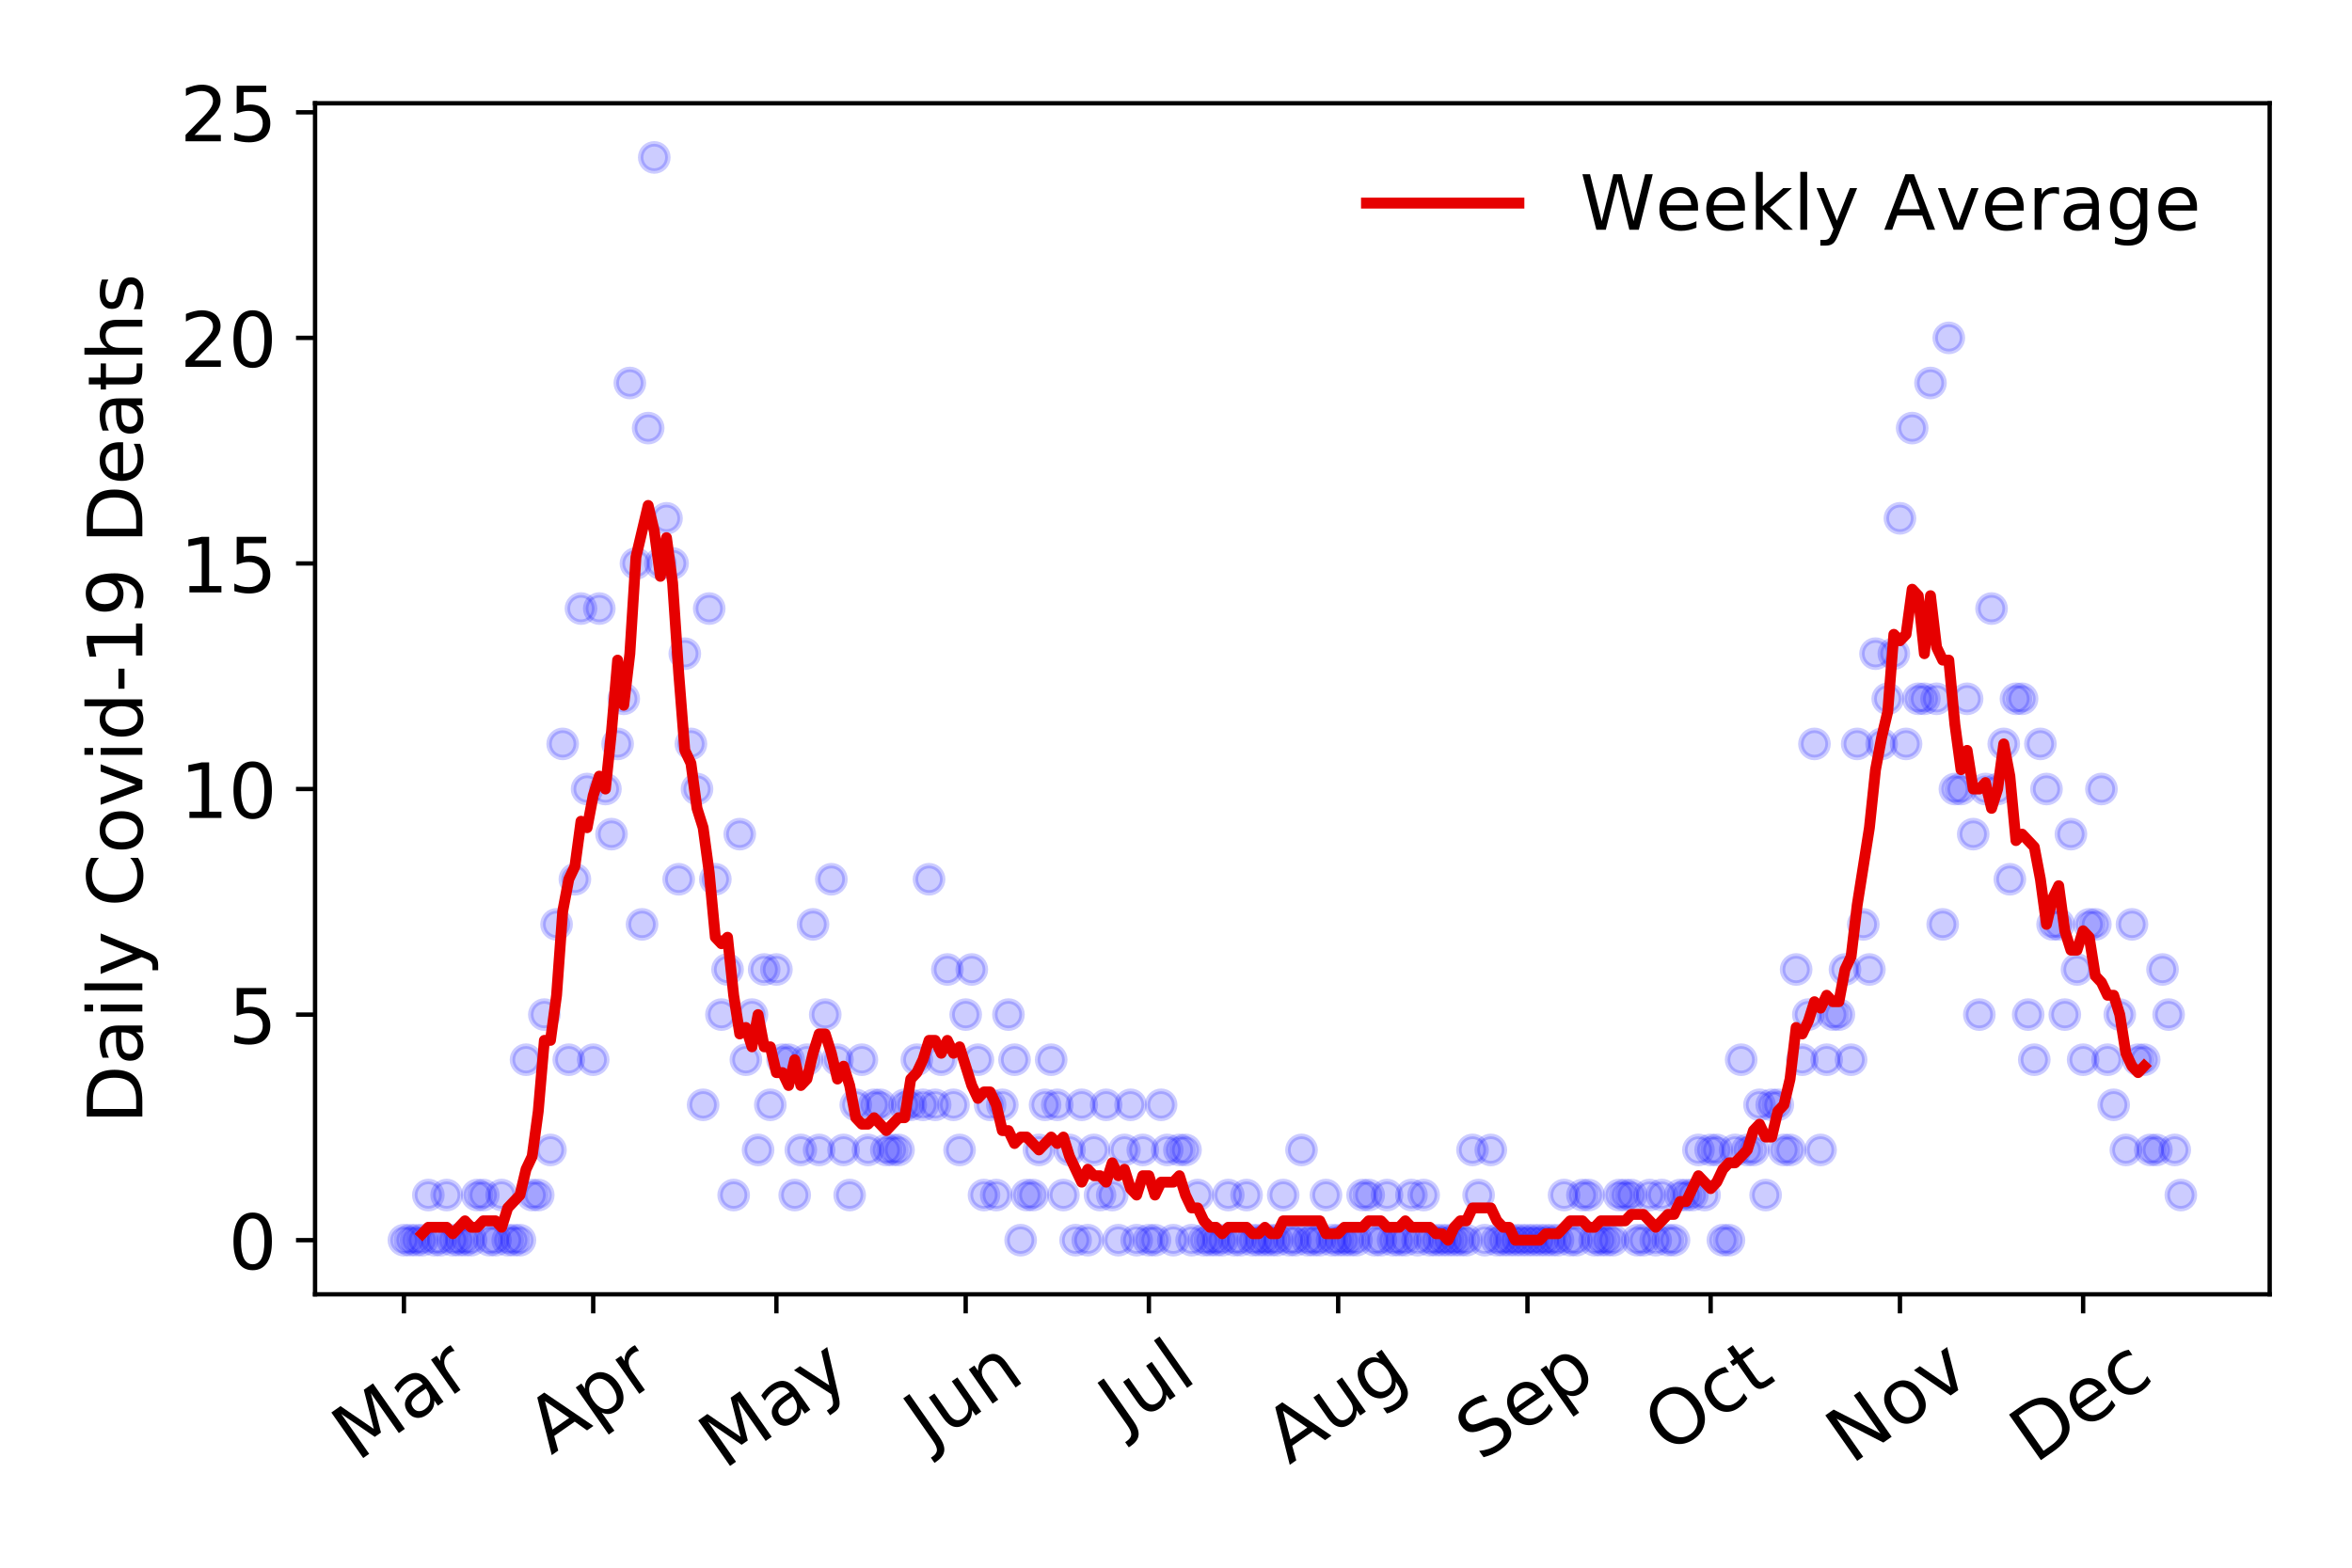 <?xml version="1.0" encoding="utf-8" standalone="no"?>
<!DOCTYPE svg PUBLIC "-//W3C//DTD SVG 1.1//EN"
  "http://www.w3.org/Graphics/SVG/1.1/DTD/svg11.dtd">
<!-- Created with matplotlib (https://matplotlib.org/) -->
<svg height="288pt" version="1.1" viewBox="0 0 432 288" width="432pt" xmlns="http://www.w3.org/2000/svg" xmlns:xlink="http://www.w3.org/1999/xlink">
 <defs>
  <style type="text/css">
*{stroke-linecap:butt;stroke-linejoin:round;}
  </style>
 </defs>
 <g id="figure_1">
  <g id="patch_1">
   <path d="M 0 288 
L 432 288 
L 432 0 
L 0 0 
z
" style="fill:#ffffff;"/>
  </g>
  <g id="axes_1">
   <g id="patch_2">
    <path d="M 57.87 237.778 
L 416.88 237.778 
L 416.88 18.973 
L 57.87 18.973 
z
" style="fill:#ffffff;"/>
   </g>
   <g id="matplotlib.axis_1">
    <g id="xtick_1">
     <g id="line2d_1">
      <defs>
       <path d="M 0 0 
L 0 3.5 
" id="mf86f4012cb" style="stroke:#000000;stroke-width:0.8;"/>
      </defs>
      <g>
       <use style="stroke:#000000;stroke-width:0.8;" x="74.189" xlink:href="#mf86f4012cb" y="237.778"/>
      </g>
     </g>
     <g id="text_1">
      <!-- Mar -->
      <defs>
       <path d="M 9.812 72.906 
L 24.516 72.906 
L 43.109 23.297 
L 61.812 72.906 
L 76.516 72.906 
L 76.516 0 
L 66.891 0 
L 66.891 64.016 
L 48.094 14.016 
L 38.188 14.016 
L 19.391 64.016 
L 19.391 0 
L 9.812 0 
z
" id="DejaVuSans-77"/>
       <path d="M 34.281 27.484 
Q 23.391 27.484 19.188 25 
Q 14.984 22.516 14.984 16.5 
Q 14.984 11.719 18.141 8.906 
Q 21.297 6.109 26.703 6.109 
Q 34.188 6.109 38.703 11.406 
Q 43.219 16.703 43.219 25.484 
L 43.219 27.484 
z
M 52.203 31.203 
L 52.203 0 
L 43.219 0 
L 43.219 8.297 
Q 40.141 3.328 35.547 0.953 
Q 30.953 -1.422 24.312 -1.422 
Q 15.922 -1.422 10.953 3.297 
Q 6 8.016 6 15.922 
Q 6 25.141 12.172 29.828 
Q 18.359 34.516 30.609 34.516 
L 43.219 34.516 
L 43.219 35.406 
Q 43.219 41.609 39.141 45 
Q 35.062 48.391 27.688 48.391 
Q 23 48.391 18.547 47.266 
Q 14.109 46.141 10.016 43.891 
L 10.016 52.203 
Q 14.938 54.109 19.578 55.047 
Q 24.219 56 28.609 56 
Q 40.484 56 46.344 49.844 
Q 52.203 43.703 52.203 31.203 
z
" id="DejaVuSans-97"/>
       <path d="M 41.109 46.297 
Q 39.594 47.172 37.812 47.578 
Q 36.031 48 33.891 48 
Q 26.266 48 22.188 43.047 
Q 18.109 38.094 18.109 28.812 
L 18.109 0 
L 9.078 0 
L 9.078 54.688 
L 18.109 54.688 
L 18.109 46.188 
Q 20.953 51.172 25.484 53.578 
Q 30.031 56 36.531 56 
Q 37.453 56 38.578 55.875 
Q 39.703 55.766 41.062 55.516 
z
" id="DejaVuSans-114"/>
      </defs>
      <g transform="translate(65.586 268.643)rotate(-35)scale(0.14 -0.14)">
       <use xlink:href="#DejaVuSans-77"/>
       <use x="86.279" xlink:href="#DejaVuSans-97"/>
       <use x="147.559" xlink:href="#DejaVuSans-114"/>
      </g>
     </g>
    </g>
    <g id="xtick_2">
     <g id="line2d_2">
      <g>
       <use style="stroke:#000000;stroke-width:0.8;" x="108.957" xlink:href="#mf86f4012cb" y="237.778"/>
      </g>
     </g>
     <g id="text_2">
      <!-- Apr -->
      <defs>
       <path d="M 34.188 63.188 
L 20.797 26.906 
L 47.609 26.906 
z
M 28.609 72.906 
L 39.797 72.906 
L 67.578 0 
L 57.328 0 
L 50.688 18.703 
L 17.828 18.703 
L 11.188 0 
L 0.781 0 
z
" id="DejaVuSans-65"/>
       <path d="M 18.109 8.203 
L 18.109 -20.797 
L 9.078 -20.797 
L 9.078 54.688 
L 18.109 54.688 
L 18.109 46.391 
Q 20.953 51.266 25.266 53.625 
Q 29.594 56 35.594 56 
Q 45.562 56 51.781 48.094 
Q 58.016 40.188 58.016 27.297 
Q 58.016 14.406 51.781 6.484 
Q 45.562 -1.422 35.594 -1.422 
Q 29.594 -1.422 25.266 0.953 
Q 20.953 3.328 18.109 8.203 
z
M 48.688 27.297 
Q 48.688 37.203 44.609 42.844 
Q 40.531 48.484 33.406 48.484 
Q 26.266 48.484 22.188 42.844 
Q 18.109 37.203 18.109 27.297 
Q 18.109 17.391 22.188 11.75 
Q 26.266 6.109 33.406 6.109 
Q 40.531 6.109 44.609 11.75 
Q 48.688 17.391 48.688 27.297 
z
" id="DejaVuSans-112"/>
      </defs>
      <g transform="translate(101.253 267.384)rotate(-35)scale(0.14 -0.14)">
       <use xlink:href="#DejaVuSans-65"/>
       <use x="68.408" xlink:href="#DejaVuSans-112"/>
       <use x="131.885" xlink:href="#DejaVuSans-114"/>
      </g>
     </g>
    </g>
    <g id="xtick_3">
     <g id="line2d_3">
      <g>
       <use style="stroke:#000000;stroke-width:0.8;" x="142.604" xlink:href="#mf86f4012cb" y="237.778"/>
      </g>
     </g>
     <g id="text_3">
      <!-- May -->
      <defs>
       <path d="M 32.172 -5.078 
Q 28.375 -14.844 24.75 -17.812 
Q 21.141 -20.797 15.094 -20.797 
L 7.906 -20.797 
L 7.906 -13.281 
L 13.188 -13.281 
Q 16.891 -13.281 18.938 -11.516 
Q 21 -9.766 23.484 -3.219 
L 25.094 0.875 
L 2.984 54.688 
L 12.5 54.688 
L 29.594 11.922 
L 46.688 54.688 
L 56.203 54.688 
z
" id="DejaVuSans-121"/>
      </defs>
      <g transform="translate(132.964 270.094)rotate(-35)scale(0.14 -0.14)">
       <use xlink:href="#DejaVuSans-77"/>
       <use x="86.279" xlink:href="#DejaVuSans-97"/>
       <use x="147.559" xlink:href="#DejaVuSans-121"/>
      </g>
     </g>
    </g>
    <g id="xtick_4">
     <g id="line2d_4">
      <g>
       <use style="stroke:#000000;stroke-width:0.8;" x="177.372" xlink:href="#mf86f4012cb" y="237.778"/>
      </g>
     </g>
     <g id="text_4">
      <!-- Jun -->
      <defs>
       <path d="M 9.812 72.906 
L 19.672 72.906 
L 19.672 5.078 
Q 19.672 -8.109 14.672 -14.062 
Q 9.672 -20.016 -1.422 -20.016 
L -5.172 -20.016 
L -5.172 -11.719 
L -2.094 -11.719 
Q 4.438 -11.719 7.125 -8.047 
Q 9.812 -4.391 9.812 5.078 
z
" id="DejaVuSans-74"/>
       <path d="M 8.5 21.578 
L 8.5 54.688 
L 17.484 54.688 
L 17.484 21.922 
Q 17.484 14.156 20.5 10.266 
Q 23.531 6.391 29.594 6.391 
Q 36.859 6.391 41.078 11.031 
Q 45.312 15.672 45.312 23.688 
L 45.312 54.688 
L 54.297 54.688 
L 54.297 0 
L 45.312 0 
L 45.312 8.406 
Q 42.047 3.422 37.719 1 
Q 33.406 -1.422 27.688 -1.422 
Q 18.266 -1.422 13.375 4.438 
Q 8.5 10.297 8.5 21.578 
z
M 31.109 56 
z
" id="DejaVuSans-117"/>
       <path d="M 54.891 33.016 
L 54.891 0 
L 45.906 0 
L 45.906 32.719 
Q 45.906 40.484 42.875 44.328 
Q 39.844 48.188 33.797 48.188 
Q 26.516 48.188 22.312 43.547 
Q 18.109 38.922 18.109 30.906 
L 18.109 0 
L 9.078 0 
L 9.078 54.688 
L 18.109 54.688 
L 18.109 46.188 
Q 21.344 51.125 25.703 53.562 
Q 30.078 56 35.797 56 
Q 45.219 56 50.047 50.172 
Q 54.891 44.344 54.891 33.016 
z
" id="DejaVuSans-110"/>
      </defs>
      <g transform="translate(170.628 266.039)rotate(-35)scale(0.14 -0.14)">
       <use xlink:href="#DejaVuSans-74"/>
       <use x="29.492" xlink:href="#DejaVuSans-117"/>
       <use x="92.871" xlink:href="#DejaVuSans-110"/>
      </g>
     </g>
    </g>
    <g id="xtick_5">
     <g id="line2d_5">
      <g>
       <use style="stroke:#000000;stroke-width:0.8;" x="211.018" xlink:href="#mf86f4012cb" y="237.778"/>
      </g>
     </g>
     <g id="text_5">
      <!-- Jul -->
      <defs>
       <path d="M 9.422 75.984 
L 18.406 75.984 
L 18.406 0 
L 9.422 0 
z
" id="DejaVuSans-108"/>
      </defs>
      <g transform="translate(206.316 263.181)rotate(-35)scale(0.14 -0.14)">
       <use xlink:href="#DejaVuSans-74"/>
       <use x="29.492" xlink:href="#DejaVuSans-117"/>
       <use x="92.871" xlink:href="#DejaVuSans-108"/>
      </g>
     </g>
    </g>
    <g id="xtick_6">
     <g id="line2d_6">
      <g>
       <use style="stroke:#000000;stroke-width:0.8;" x="245.787" xlink:href="#mf86f4012cb" y="237.778"/>
      </g>
     </g>
     <g id="text_6">
      <!-- Aug -->
      <defs>
       <path d="M 45.406 27.984 
Q 45.406 37.75 41.375 43.109 
Q 37.359 48.484 30.078 48.484 
Q 22.859 48.484 18.828 43.109 
Q 14.797 37.75 14.797 27.984 
Q 14.797 18.266 18.828 12.891 
Q 22.859 7.516 30.078 7.516 
Q 37.359 7.516 41.375 12.891 
Q 45.406 18.266 45.406 27.984 
z
M 54.391 6.781 
Q 54.391 -7.172 48.188 -13.984 
Q 42 -20.797 29.203 -20.797 
Q 24.469 -20.797 20.266 -20.094 
Q 16.062 -19.391 12.109 -17.922 
L 12.109 -9.188 
Q 16.062 -11.328 19.922 -12.344 
Q 23.781 -13.375 27.781 -13.375 
Q 36.625 -13.375 41.016 -8.766 
Q 45.406 -4.156 45.406 5.172 
L 45.406 9.625 
Q 42.625 4.781 38.281 2.391 
Q 33.938 0 27.875 0 
Q 17.828 0 11.672 7.656 
Q 5.516 15.328 5.516 27.984 
Q 5.516 40.672 11.672 48.328 
Q 17.828 56 27.875 56 
Q 33.938 56 38.281 53.609 
Q 42.625 51.219 45.406 46.391 
L 45.406 54.688 
L 54.391 54.688 
z
" id="DejaVuSans-103"/>
      </defs>
      <g transform="translate(236.806 269.172)rotate(-35)scale(0.14 -0.14)">
       <use xlink:href="#DejaVuSans-65"/>
       <use x="68.408" xlink:href="#DejaVuSans-117"/>
       <use x="131.787" xlink:href="#DejaVuSans-103"/>
      </g>
     </g>
    </g>
    <g id="xtick_7">
     <g id="line2d_7">
      <g>
       <use style="stroke:#000000;stroke-width:0.8;" x="280.555" xlink:href="#mf86f4012cb" y="237.778"/>
      </g>
     </g>
     <g id="text_7">
      <!-- Sep -->
      <defs>
       <path d="M 53.516 70.516 
L 53.516 60.891 
Q 47.906 63.578 42.922 64.891 
Q 37.938 66.219 33.297 66.219 
Q 25.25 66.219 20.875 63.094 
Q 16.5 59.969 16.5 54.203 
Q 16.5 49.359 19.406 46.891 
Q 22.312 44.438 30.422 42.922 
L 36.375 41.703 
Q 47.406 39.594 52.656 34.297 
Q 57.906 29 57.906 20.125 
Q 57.906 9.516 50.797 4.047 
Q 43.703 -1.422 29.984 -1.422 
Q 24.812 -1.422 18.969 -0.25 
Q 13.141 0.922 6.891 3.219 
L 6.891 13.375 
Q 12.891 10.016 18.656 8.297 
Q 24.422 6.594 29.984 6.594 
Q 38.422 6.594 43.016 9.906 
Q 47.609 13.234 47.609 19.391 
Q 47.609 24.75 44.312 27.781 
Q 41.016 30.812 33.5 32.328 
L 27.484 33.5 
Q 16.453 35.688 11.516 40.375 
Q 6.594 45.062 6.594 53.422 
Q 6.594 63.094 13.406 68.656 
Q 20.219 74.219 32.172 74.219 
Q 37.312 74.219 42.625 73.281 
Q 47.953 72.359 53.516 70.516 
z
" id="DejaVuSans-83"/>
       <path d="M 56.203 29.594 
L 56.203 25.203 
L 14.891 25.203 
Q 15.484 15.922 20.484 11.062 
Q 25.484 6.203 34.422 6.203 
Q 39.594 6.203 44.453 7.469 
Q 49.312 8.734 54.109 11.281 
L 54.109 2.781 
Q 49.266 0.734 44.188 -0.344 
Q 39.109 -1.422 33.891 -1.422 
Q 20.797 -1.422 13.156 6.188 
Q 5.516 13.812 5.516 26.812 
Q 5.516 40.234 12.766 48.109 
Q 20.016 56 32.328 56 
Q 43.359 56 49.781 48.891 
Q 56.203 41.797 56.203 29.594 
z
M 47.219 32.234 
Q 47.125 39.594 43.094 43.984 
Q 39.062 48.391 32.422 48.391 
Q 24.906 48.391 20.391 44.141 
Q 15.875 39.891 15.188 32.172 
z
" id="DejaVuSans-101"/>
      </defs>
      <g transform="translate(271.962 268.629)rotate(-35)scale(0.14 -0.14)">
       <use xlink:href="#DejaVuSans-83"/>
       <use x="63.477" xlink:href="#DejaVuSans-101"/>
       <use x="125" xlink:href="#DejaVuSans-112"/>
      </g>
     </g>
    </g>
    <g id="xtick_8">
     <g id="line2d_8">
      <g>
       <use style="stroke:#000000;stroke-width:0.8;" x="314.202" xlink:href="#mf86f4012cb" y="237.778"/>
      </g>
     </g>
     <g id="text_8">
      <!-- Oct -->
      <defs>
       <path d="M 39.406 66.219 
Q 28.656 66.219 22.328 58.203 
Q 16.016 50.203 16.016 36.375 
Q 16.016 22.609 22.328 14.594 
Q 28.656 6.594 39.406 6.594 
Q 50.141 6.594 56.422 14.594 
Q 62.703 22.609 62.703 36.375 
Q 62.703 50.203 56.422 58.203 
Q 50.141 66.219 39.406 66.219 
z
M 39.406 74.219 
Q 54.734 74.219 63.906 63.938 
Q 73.094 53.656 73.094 36.375 
Q 73.094 19.141 63.906 8.859 
Q 54.734 -1.422 39.406 -1.422 
Q 24.031 -1.422 14.812 8.828 
Q 5.609 19.094 5.609 36.375 
Q 5.609 53.656 14.812 63.938 
Q 24.031 74.219 39.406 74.219 
z
" id="DejaVuSans-79"/>
       <path d="M 48.781 52.594 
L 48.781 44.188 
Q 44.969 46.297 41.141 47.344 
Q 37.312 48.391 33.406 48.391 
Q 24.656 48.391 19.812 42.844 
Q 14.984 37.312 14.984 27.297 
Q 14.984 17.281 19.812 11.734 
Q 24.656 6.203 33.406 6.203 
Q 37.312 6.203 41.141 7.25 
Q 44.969 8.297 48.781 10.406 
L 48.781 2.094 
Q 45.016 0.344 40.984 -0.531 
Q 36.969 -1.422 32.422 -1.422 
Q 20.062 -1.422 12.781 6.344 
Q 5.516 14.109 5.516 27.297 
Q 5.516 40.672 12.859 48.328 
Q 20.219 56 33.016 56 
Q 37.156 56 41.109 55.141 
Q 45.062 54.297 48.781 52.594 
z
" id="DejaVuSans-99"/>
       <path d="M 18.312 70.219 
L 18.312 54.688 
L 36.812 54.688 
L 36.812 47.703 
L 18.312 47.703 
L 18.312 18.016 
Q 18.312 11.328 20.141 9.422 
Q 21.969 7.516 27.594 7.516 
L 36.812 7.516 
L 36.812 0 
L 27.594 0 
Q 17.188 0 13.234 3.875 
Q 9.281 7.766 9.281 18.016 
L 9.281 47.703 
L 2.688 47.703 
L 2.688 54.688 
L 9.281 54.688 
L 9.281 70.219 
z
" id="DejaVuSans-116"/>
      </defs>
      <g transform="translate(306.503 267.377)rotate(-35)scale(0.14 -0.14)">
       <use xlink:href="#DejaVuSans-79"/>
       <use x="78.711" xlink:href="#DejaVuSans-99"/>
       <use x="133.691" xlink:href="#DejaVuSans-116"/>
      </g>
     </g>
    </g>
    <g id="xtick_9">
     <g id="line2d_9">
      <g>
       <use style="stroke:#000000;stroke-width:0.8;" x="348.97" xlink:href="#mf86f4012cb" y="237.778"/>
      </g>
     </g>
     <g id="text_9">
      <!-- Nov -->
      <defs>
       <path d="M 9.812 72.906 
L 23.094 72.906 
L 55.422 11.922 
L 55.422 72.906 
L 64.984 72.906 
L 64.984 0 
L 51.703 0 
L 19.391 60.984 
L 19.391 0 
L 9.812 0 
z
" id="DejaVuSans-78"/>
       <path d="M 30.609 48.391 
Q 23.391 48.391 19.188 42.75 
Q 14.984 37.109 14.984 27.297 
Q 14.984 17.484 19.156 11.844 
Q 23.344 6.203 30.609 6.203 
Q 37.797 6.203 41.984 11.859 
Q 46.188 17.531 46.188 27.297 
Q 46.188 37.016 41.984 42.703 
Q 37.797 48.391 30.609 48.391 
z
M 30.609 56 
Q 42.328 56 49.016 48.375 
Q 55.719 40.766 55.719 27.297 
Q 55.719 13.875 49.016 6.219 
Q 42.328 -1.422 30.609 -1.422 
Q 18.844 -1.422 12.172 6.219 
Q 5.516 13.875 5.516 27.297 
Q 5.516 40.766 12.172 48.375 
Q 18.844 56 30.609 56 
z
" id="DejaVuSans-111"/>
       <path d="M 2.984 54.688 
L 12.5 54.688 
L 29.594 8.797 
L 46.688 54.688 
L 56.203 54.688 
L 35.688 0 
L 23.484 0 
z
" id="DejaVuSans-118"/>
      </defs>
      <g transform="translate(339.993 269.166)rotate(-35)scale(0.14 -0.14)">
       <use xlink:href="#DejaVuSans-78"/>
       <use x="74.805" xlink:href="#DejaVuSans-111"/>
       <use x="135.986" xlink:href="#DejaVuSans-118"/>
      </g>
     </g>
    </g>
    <g id="xtick_10">
     <g id="line2d_10">
      <g>
       <use style="stroke:#000000;stroke-width:0.8;" x="382.616" xlink:href="#mf86f4012cb" y="237.778"/>
      </g>
     </g>
     <g id="text_10">
      <!-- Dec -->
      <defs>
       <path d="M 19.672 64.797 
L 19.672 8.109 
L 31.594 8.109 
Q 46.688 8.109 53.688 14.938 
Q 60.688 21.781 60.688 36.531 
Q 60.688 51.172 53.688 57.984 
Q 46.688 64.797 31.594 64.797 
z
M 9.812 72.906 
L 30.078 72.906 
Q 51.266 72.906 61.172 64.094 
Q 71.094 55.281 71.094 36.531 
Q 71.094 17.672 61.125 8.828 
Q 51.172 0 30.078 0 
L 9.812 0 
z
" id="DejaVuSans-68"/>
      </defs>
      <g transform="translate(373.736 269.032)rotate(-35)scale(0.14 -0.14)">
       <use xlink:href="#DejaVuSans-68"/>
       <use x="77.002" xlink:href="#DejaVuSans-101"/>
       <use x="138.525" xlink:href="#DejaVuSans-99"/>
      </g>
     </g>
    </g>
   </g>
   <g id="matplotlib.axis_2">
    <g id="ytick_1">
     <g id="line2d_11">
      <defs>
       <path d="M 0 0 
L -3.5 0 
" id="m0e94b10962" style="stroke:#000000;stroke-width:0.8;"/>
      </defs>
      <g>
       <use style="stroke:#000000;stroke-width:0.8;" x="57.87" xlink:href="#m0e94b10962" y="227.832"/>
      </g>
     </g>
     <g id="text_11">
      <!-- 0 -->
      <defs>
       <path d="M 31.781 66.406 
Q 24.172 66.406 20.328 58.906 
Q 16.5 51.422 16.5 36.375 
Q 16.5 21.391 20.328 13.891 
Q 24.172 6.391 31.781 6.391 
Q 39.453 6.391 43.281 13.891 
Q 47.125 21.391 47.125 36.375 
Q 47.125 51.422 43.281 58.906 
Q 39.453 66.406 31.781 66.406 
z
M 31.781 74.219 
Q 44.047 74.219 50.516 64.516 
Q 56.984 54.828 56.984 36.375 
Q 56.984 17.969 50.516 8.266 
Q 44.047 -1.422 31.781 -1.422 
Q 19.531 -1.422 13.062 8.266 
Q 6.594 17.969 6.594 36.375 
Q 6.594 54.828 13.062 64.516 
Q 19.531 74.219 31.781 74.219 
z
" id="DejaVuSans-48"/>
      </defs>
      <g transform="translate(41.962 233.151)scale(0.14 -0.14)">
       <use xlink:href="#DejaVuSans-48"/>
      </g>
     </g>
    </g>
    <g id="ytick_2">
     <g id="line2d_12">
      <g>
       <use style="stroke:#000000;stroke-width:0.8;" x="57.87" xlink:href="#m0e94b10962" y="186.392"/>
      </g>
     </g>
     <g id="text_12">
      <!-- 5 -->
      <defs>
       <path d="M 10.797 72.906 
L 49.516 72.906 
L 49.516 64.594 
L 19.828 64.594 
L 19.828 46.734 
Q 21.969 47.469 24.109 47.828 
Q 26.266 48.188 28.422 48.188 
Q 40.625 48.188 47.75 41.5 
Q 54.891 34.812 54.891 23.391 
Q 54.891 11.625 47.562 5.094 
Q 40.234 -1.422 26.906 -1.422 
Q 22.312 -1.422 17.547 -0.641 
Q 12.797 0.141 7.719 1.703 
L 7.719 11.625 
Q 12.109 9.234 16.797 8.062 
Q 21.484 6.891 26.703 6.891 
Q 35.156 6.891 40.078 11.328 
Q 45.016 15.766 45.016 23.391 
Q 45.016 31 40.078 35.438 
Q 35.156 39.891 26.703 39.891 
Q 22.75 39.891 18.812 39.016 
Q 14.891 38.141 10.797 36.281 
z
" id="DejaVuSans-53"/>
      </defs>
      <g transform="translate(41.962 191.711)scale(0.14 -0.14)">
       <use xlink:href="#DejaVuSans-53"/>
      </g>
     </g>
    </g>
    <g id="ytick_3">
     <g id="line2d_13">
      <g>
       <use style="stroke:#000000;stroke-width:0.8;" x="57.87" xlink:href="#m0e94b10962" y="144.952"/>
      </g>
     </g>
     <g id="text_13">
      <!-- 10 -->
      <defs>
       <path d="M 12.406 8.297 
L 28.516 8.297 
L 28.516 63.922 
L 10.984 60.406 
L 10.984 69.391 
L 28.422 72.906 
L 38.281 72.906 
L 38.281 8.297 
L 54.391 8.297 
L 54.391 0 
L 12.406 0 
z
" id="DejaVuSans-49"/>
      </defs>
      <g transform="translate(33.055 150.271)scale(0.14 -0.14)">
       <use xlink:href="#DejaVuSans-49"/>
       <use x="63.623" xlink:href="#DejaVuSans-48"/>
      </g>
     </g>
    </g>
    <g id="ytick_4">
     <g id="line2d_14">
      <g>
       <use style="stroke:#000000;stroke-width:0.8;" x="57.87" xlink:href="#m0e94b10962" y="103.511"/>
      </g>
     </g>
     <g id="text_14">
      <!-- 15 -->
      <g transform="translate(33.055 108.83)scale(0.14 -0.14)">
       <use xlink:href="#DejaVuSans-49"/>
       <use x="63.623" xlink:href="#DejaVuSans-53"/>
      </g>
     </g>
    </g>
    <g id="ytick_5">
     <g id="line2d_15">
      <g>
       <use style="stroke:#000000;stroke-width:0.8;" x="57.87" xlink:href="#m0e94b10962" y="62.071"/>
      </g>
     </g>
     <g id="text_15">
      <!-- 20 -->
      <defs>
       <path d="M 19.188 8.297 
L 53.609 8.297 
L 53.609 0 
L 7.328 0 
L 7.328 8.297 
Q 12.938 14.109 22.625 23.891 
Q 32.328 33.688 34.812 36.531 
Q 39.547 41.844 41.422 45.531 
Q 43.312 49.219 43.312 52.781 
Q 43.312 58.594 39.234 62.25 
Q 35.156 65.922 28.609 65.922 
Q 23.969 65.922 18.812 64.312 
Q 13.672 62.703 7.812 59.422 
L 7.812 69.391 
Q 13.766 71.781 18.938 73 
Q 24.125 74.219 28.422 74.219 
Q 39.75 74.219 46.484 68.547 
Q 53.219 62.891 53.219 53.422 
Q 53.219 48.922 51.531 44.891 
Q 49.859 40.875 45.406 35.406 
Q 44.188 33.984 37.641 27.219 
Q 31.109 20.453 19.188 8.297 
z
" id="DejaVuSans-50"/>
      </defs>
      <g transform="translate(33.055 67.39)scale(0.14 -0.14)">
       <use xlink:href="#DejaVuSans-50"/>
       <use x="63.623" xlink:href="#DejaVuSans-48"/>
      </g>
     </g>
    </g>
    <g id="ytick_6">
     <g id="line2d_16">
      <g>
       <use style="stroke:#000000;stroke-width:0.8;" x="57.87" xlink:href="#m0e94b10962" y="20.63"/>
      </g>
     </g>
     <g id="text_16">
      <!-- 25 -->
      <g transform="translate(33.055 25.949)scale(0.14 -0.14)">
       <use xlink:href="#DejaVuSans-50"/>
       <use x="63.623" xlink:href="#DejaVuSans-53"/>
      </g>
     </g>
    </g>
    <g id="text_17">
     <!-- Daily Covid-19 Deaths -->
     <defs>
      <path d="M 9.422 54.688 
L 18.406 54.688 
L 18.406 0 
L 9.422 0 
z
M 9.422 75.984 
L 18.406 75.984 
L 18.406 64.594 
L 9.422 64.594 
z
" id="DejaVuSans-105"/>
      <path id="DejaVuSans-32"/>
      <path d="M 64.406 67.281 
L 64.406 56.891 
Q 59.422 61.531 53.781 63.812 
Q 48.141 66.109 41.797 66.109 
Q 29.297 66.109 22.656 58.469 
Q 16.016 50.828 16.016 36.375 
Q 16.016 21.969 22.656 14.328 
Q 29.297 6.688 41.797 6.688 
Q 48.141 6.688 53.781 8.984 
Q 59.422 11.281 64.406 15.922 
L 64.406 5.609 
Q 59.234 2.094 53.438 0.328 
Q 47.656 -1.422 41.219 -1.422 
Q 24.656 -1.422 15.125 8.703 
Q 5.609 18.844 5.609 36.375 
Q 5.609 53.953 15.125 64.078 
Q 24.656 74.219 41.219 74.219 
Q 47.75 74.219 53.531 72.484 
Q 59.328 70.75 64.406 67.281 
z
" id="DejaVuSans-67"/>
      <path d="M 45.406 46.391 
L 45.406 75.984 
L 54.391 75.984 
L 54.391 0 
L 45.406 0 
L 45.406 8.203 
Q 42.578 3.328 38.25 0.953 
Q 33.938 -1.422 27.875 -1.422 
Q 17.969 -1.422 11.734 6.484 
Q 5.516 14.406 5.516 27.297 
Q 5.516 40.188 11.734 48.094 
Q 17.969 56 27.875 56 
Q 33.938 56 38.25 53.625 
Q 42.578 51.266 45.406 46.391 
z
M 14.797 27.297 
Q 14.797 17.391 18.875 11.75 
Q 22.953 6.109 30.078 6.109 
Q 37.203 6.109 41.297 11.75 
Q 45.406 17.391 45.406 27.297 
Q 45.406 37.203 41.297 42.844 
Q 37.203 48.484 30.078 48.484 
Q 22.953 48.484 18.875 42.844 
Q 14.797 37.203 14.797 27.297 
z
" id="DejaVuSans-100"/>
      <path d="M 4.891 31.391 
L 31.203 31.391 
L 31.203 23.391 
L 4.891 23.391 
z
" id="DejaVuSans-45"/>
      <path d="M 10.984 1.516 
L 10.984 10.5 
Q 14.703 8.734 18.5 7.812 
Q 22.312 6.891 25.984 6.891 
Q 35.75 6.891 40.891 13.453 
Q 46.047 20.016 46.781 33.406 
Q 43.953 29.203 39.594 26.953 
Q 35.25 24.703 29.984 24.703 
Q 19.047 24.703 12.672 31.312 
Q 6.297 37.938 6.297 49.422 
Q 6.297 60.641 12.938 67.422 
Q 19.578 74.219 30.609 74.219 
Q 43.266 74.219 49.922 64.516 
Q 56.594 54.828 56.594 36.375 
Q 56.594 19.141 48.406 8.859 
Q 40.234 -1.422 26.422 -1.422 
Q 22.703 -1.422 18.891 -0.688 
Q 15.094 0.047 10.984 1.516 
z
M 30.609 32.422 
Q 37.25 32.422 41.125 36.953 
Q 45.016 41.5 45.016 49.422 
Q 45.016 57.281 41.125 61.844 
Q 37.25 66.406 30.609 66.406 
Q 23.969 66.406 20.094 61.844 
Q 16.219 57.281 16.219 49.422 
Q 16.219 41.5 20.094 36.953 
Q 23.969 32.422 30.609 32.422 
z
" id="DejaVuSans-57"/>
      <path d="M 54.891 33.016 
L 54.891 0 
L 45.906 0 
L 45.906 32.719 
Q 45.906 40.484 42.875 44.328 
Q 39.844 48.188 33.797 48.188 
Q 26.516 48.188 22.312 43.547 
Q 18.109 38.922 18.109 30.906 
L 18.109 0 
L 9.078 0 
L 9.078 75.984 
L 18.109 75.984 
L 18.109 46.188 
Q 21.344 51.125 25.703 53.562 
Q 30.078 56 35.797 56 
Q 45.219 56 50.047 50.172 
Q 54.891 44.344 54.891 33.016 
z
" id="DejaVuSans-104"/>
      <path d="M 44.281 53.078 
L 44.281 44.578 
Q 40.484 46.531 36.375 47.5 
Q 32.281 48.484 27.875 48.484 
Q 21.188 48.484 17.844 46.438 
Q 14.5 44.391 14.5 40.281 
Q 14.5 37.156 16.891 35.375 
Q 19.281 33.594 26.516 31.984 
L 29.594 31.297 
Q 39.156 29.25 43.188 25.516 
Q 47.219 21.781 47.219 15.094 
Q 47.219 7.469 41.188 3.016 
Q 35.156 -1.422 24.609 -1.422 
Q 20.219 -1.422 15.453 -0.562 
Q 10.688 0.297 5.422 2 
L 5.422 11.281 
Q 10.406 8.688 15.234 7.391 
Q 20.062 6.109 24.812 6.109 
Q 31.156 6.109 34.562 8.281 
Q 37.984 10.453 37.984 14.406 
Q 37.984 18.062 35.516 20.016 
Q 33.062 21.969 24.703 23.781 
L 21.578 24.516 
Q 13.234 26.266 9.516 29.906 
Q 5.812 33.547 5.812 39.891 
Q 5.812 47.609 11.281 51.797 
Q 16.75 56 26.812 56 
Q 31.781 56 36.172 55.266 
Q 40.578 54.547 44.281 53.078 
z
" id="DejaVuSans-115"/>
     </defs>
     <g transform="translate(26.143 206.487)rotate(-90)scale(0.14 -0.14)">
      <use xlink:href="#DejaVuSans-68"/>
      <use x="77.002" xlink:href="#DejaVuSans-97"/>
      <use x="138.281" xlink:href="#DejaVuSans-105"/>
      <use x="166.064" xlink:href="#DejaVuSans-108"/>
      <use x="193.848" xlink:href="#DejaVuSans-121"/>
      <use x="253.027" xlink:href="#DejaVuSans-32"/>
      <use x="284.814" xlink:href="#DejaVuSans-67"/>
      <use x="354.639" xlink:href="#DejaVuSans-111"/>
      <use x="415.82" xlink:href="#DejaVuSans-118"/>
      <use x="475" xlink:href="#DejaVuSans-105"/>
      <use x="502.783" xlink:href="#DejaVuSans-100"/>
      <use x="566.26" xlink:href="#DejaVuSans-45"/>
      <use x="602.344" xlink:href="#DejaVuSans-49"/>
      <use x="665.967" xlink:href="#DejaVuSans-57"/>
      <use x="729.59" xlink:href="#DejaVuSans-32"/>
      <use x="761.377" xlink:href="#DejaVuSans-68"/>
      <use x="838.379" xlink:href="#DejaVuSans-101"/>
      <use x="899.902" xlink:href="#DejaVuSans-97"/>
      <use x="961.182" xlink:href="#DejaVuSans-116"/>
      <use x="1000.391" xlink:href="#DejaVuSans-104"/>
      <use x="1063.77" xlink:href="#DejaVuSans-115"/>
     </g>
    </g>
   </g>
   <g id="line2d_17">
    <defs>
     <path d="M 0 2.5 
C 0.663 2.5 1.299 2.237 1.768 1.768 
C 2.237 1.299 2.5 0.663 2.5 0 
C 2.5 -0.663 2.237 -1.299 1.768 -1.768 
C 1.299 -2.237 0.663 -2.5 0 -2.5 
C -0.663 -2.5 -1.299 -2.237 -1.768 -1.768 
C -2.237 -1.299 -2.5 -0.663 -2.5 0 
C -2.5 0.663 -2.237 1.299 -1.768 1.768 
C -1.299 2.237 -0.663 2.5 0 2.5 
z
" id="m17dc5314ef" style="stroke:#0000ff;stroke-opacity:0.2;"/>
    </defs>
    <g clip-path="url(#p9b54c62ee6)">
     <use style="fill:#0000ff;fill-opacity:0.2;stroke:#0000ff;stroke-opacity:0.2;" x="74.189" xlink:href="#m17dc5314ef" y="227.832"/>
     <use style="fill:#0000ff;fill-opacity:0.2;stroke:#0000ff;stroke-opacity:0.2;" x="75.31" xlink:href="#m17dc5314ef" y="227.832"/>
     <use style="fill:#0000ff;fill-opacity:0.2;stroke:#0000ff;stroke-opacity:0.2;" x="76.432" xlink:href="#m17dc5314ef" y="227.832"/>
     <use style="fill:#0000ff;fill-opacity:0.2;stroke:#0000ff;stroke-opacity:0.2;" x="77.553" xlink:href="#m17dc5314ef" y="227.832"/>
     <use style="fill:#0000ff;fill-opacity:0.2;stroke:#0000ff;stroke-opacity:0.2;" x="78.675" xlink:href="#m17dc5314ef" y="219.544"/>
     <use style="fill:#0000ff;fill-opacity:0.2;stroke:#0000ff;stroke-opacity:0.2;" x="79.796" xlink:href="#m17dc5314ef" y="227.832"/>
     <use style="fill:#0000ff;fill-opacity:0.2;stroke:#0000ff;stroke-opacity:0.2;" x="80.918" xlink:href="#m17dc5314ef" y="227.832"/>
     <use style="fill:#0000ff;fill-opacity:0.2;stroke:#0000ff;stroke-opacity:0.2;" x="82.04" xlink:href="#m17dc5314ef" y="219.544"/>
     <use style="fill:#0000ff;fill-opacity:0.2;stroke:#0000ff;stroke-opacity:0.2;" x="83.161" xlink:href="#m17dc5314ef" y="227.832"/>
     <use style="fill:#0000ff;fill-opacity:0.2;stroke:#0000ff;stroke-opacity:0.2;" x="84.283" xlink:href="#m17dc5314ef" y="227.832"/>
     <use style="fill:#0000ff;fill-opacity:0.2;stroke:#0000ff;stroke-opacity:0.2;" x="85.404" xlink:href="#m17dc5314ef" y="227.832"/>
     <use style="fill:#0000ff;fill-opacity:0.2;stroke:#0000ff;stroke-opacity:0.2;" x="86.526" xlink:href="#m17dc5314ef" y="227.832"/>
     <use style="fill:#0000ff;fill-opacity:0.2;stroke:#0000ff;stroke-opacity:0.2;" x="87.647" xlink:href="#m17dc5314ef" y="219.544"/>
     <use style="fill:#0000ff;fill-opacity:0.2;stroke:#0000ff;stroke-opacity:0.2;" x="88.769" xlink:href="#m17dc5314ef" y="219.544"/>
     <use style="fill:#0000ff;fill-opacity:0.2;stroke:#0000ff;stroke-opacity:0.2;" x="89.89" xlink:href="#m17dc5314ef" y="227.832"/>
     <use style="fill:#0000ff;fill-opacity:0.2;stroke:#0000ff;stroke-opacity:0.2;" x="91.012" xlink:href="#m17dc5314ef" y="227.832"/>
     <use style="fill:#0000ff;fill-opacity:0.2;stroke:#0000ff;stroke-opacity:0.2;" x="92.134" xlink:href="#m17dc5314ef" y="219.544"/>
     <use style="fill:#0000ff;fill-opacity:0.2;stroke:#0000ff;stroke-opacity:0.2;" x="93.255" xlink:href="#m17dc5314ef" y="227.832"/>
     <use style="fill:#0000ff;fill-opacity:0.2;stroke:#0000ff;stroke-opacity:0.2;" x="94.377" xlink:href="#m17dc5314ef" y="227.832"/>
     <use style="fill:#0000ff;fill-opacity:0.2;stroke:#0000ff;stroke-opacity:0.2;" x="95.498" xlink:href="#m17dc5314ef" y="227.832"/>
     <use style="fill:#0000ff;fill-opacity:0.2;stroke:#0000ff;stroke-opacity:0.2;" x="96.62" xlink:href="#m17dc5314ef" y="194.68"/>
     <use style="fill:#0000ff;fill-opacity:0.2;stroke:#0000ff;stroke-opacity:0.2;" x="97.741" xlink:href="#m17dc5314ef" y="219.544"/>
     <use style="fill:#0000ff;fill-opacity:0.2;stroke:#0000ff;stroke-opacity:0.2;" x="98.863" xlink:href="#m17dc5314ef" y="219.544"/>
     <use style="fill:#0000ff;fill-opacity:0.2;stroke:#0000ff;stroke-opacity:0.2;" x="99.984" xlink:href="#m17dc5314ef" y="186.392"/>
     <use style="fill:#0000ff;fill-opacity:0.2;stroke:#0000ff;stroke-opacity:0.2;" x="101.106" xlink:href="#m17dc5314ef" y="211.256"/>
     <use style="fill:#0000ff;fill-opacity:0.2;stroke:#0000ff;stroke-opacity:0.2;" x="102.228" xlink:href="#m17dc5314ef" y="169.816"/>
     <use style="fill:#0000ff;fill-opacity:0.2;stroke:#0000ff;stroke-opacity:0.2;" x="103.349" xlink:href="#m17dc5314ef" y="136.664"/>
     <use style="fill:#0000ff;fill-opacity:0.2;stroke:#0000ff;stroke-opacity:0.2;" x="104.471" xlink:href="#m17dc5314ef" y="194.68"/>
     <use style="fill:#0000ff;fill-opacity:0.2;stroke:#0000ff;stroke-opacity:0.2;" x="105.592" xlink:href="#m17dc5314ef" y="161.528"/>
     <use style="fill:#0000ff;fill-opacity:0.2;stroke:#0000ff;stroke-opacity:0.2;" x="106.714" xlink:href="#m17dc5314ef" y="111.799"/>
     <use style="fill:#0000ff;fill-opacity:0.2;stroke:#0000ff;stroke-opacity:0.2;" x="107.835" xlink:href="#m17dc5314ef" y="144.952"/>
     <use style="fill:#0000ff;fill-opacity:0.2;stroke:#0000ff;stroke-opacity:0.2;" x="108.957" xlink:href="#m17dc5314ef" y="194.68"/>
     <use style="fill:#0000ff;fill-opacity:0.2;stroke:#0000ff;stroke-opacity:0.2;" x="110.078" xlink:href="#m17dc5314ef" y="111.799"/>
     <use style="fill:#0000ff;fill-opacity:0.2;stroke:#0000ff;stroke-opacity:0.2;" x="111.2" xlink:href="#m17dc5314ef" y="144.952"/>
     <use style="fill:#0000ff;fill-opacity:0.2;stroke:#0000ff;stroke-opacity:0.2;" x="112.322" xlink:href="#m17dc5314ef" y="153.24"/>
     <use style="fill:#0000ff;fill-opacity:0.2;stroke:#0000ff;stroke-opacity:0.2;" x="113.443" xlink:href="#m17dc5314ef" y="136.664"/>
     <use style="fill:#0000ff;fill-opacity:0.2;stroke:#0000ff;stroke-opacity:0.2;" x="114.565" xlink:href="#m17dc5314ef" y="128.375"/>
     <use style="fill:#0000ff;fill-opacity:0.2;stroke:#0000ff;stroke-opacity:0.2;" x="115.686" xlink:href="#m17dc5314ef" y="70.359"/>
     <use style="fill:#0000ff;fill-opacity:0.2;stroke:#0000ff;stroke-opacity:0.2;" x="116.808" xlink:href="#m17dc5314ef" y="103.511"/>
     <use style="fill:#0000ff;fill-opacity:0.2;stroke:#0000ff;stroke-opacity:0.2;" x="117.929" xlink:href="#m17dc5314ef" y="169.816"/>
     <use style="fill:#0000ff;fill-opacity:0.2;stroke:#0000ff;stroke-opacity:0.2;" x="119.051" xlink:href="#m17dc5314ef" y="78.647"/>
     <use style="fill:#0000ff;fill-opacity:0.2;stroke:#0000ff;stroke-opacity:0.2;" x="120.172" xlink:href="#m17dc5314ef" y="28.918"/>
     <use style="fill:#0000ff;fill-opacity:0.2;stroke:#0000ff;stroke-opacity:0.2;" x="121.294" xlink:href="#m17dc5314ef" y="103.511"/>
     <use style="fill:#0000ff;fill-opacity:0.2;stroke:#0000ff;stroke-opacity:0.2;" x="122.416" xlink:href="#m17dc5314ef" y="95.223"/>
     <use style="fill:#0000ff;fill-opacity:0.2;stroke:#0000ff;stroke-opacity:0.2;" x="123.537" xlink:href="#m17dc5314ef" y="103.511"/>
     <use style="fill:#0000ff;fill-opacity:0.2;stroke:#0000ff;stroke-opacity:0.2;" x="124.659" xlink:href="#m17dc5314ef" y="161.528"/>
     <use style="fill:#0000ff;fill-opacity:0.2;stroke:#0000ff;stroke-opacity:0.2;" x="125.78" xlink:href="#m17dc5314ef" y="120.087"/>
     <use style="fill:#0000ff;fill-opacity:0.2;stroke:#0000ff;stroke-opacity:0.2;" x="126.902" xlink:href="#m17dc5314ef" y="136.664"/>
     <use style="fill:#0000ff;fill-opacity:0.2;stroke:#0000ff;stroke-opacity:0.2;" x="128.023" xlink:href="#m17dc5314ef" y="144.952"/>
     <use style="fill:#0000ff;fill-opacity:0.2;stroke:#0000ff;stroke-opacity:0.2;" x="129.145" xlink:href="#m17dc5314ef" y="202.968"/>
     <use style="fill:#0000ff;fill-opacity:0.2;stroke:#0000ff;stroke-opacity:0.2;" x="130.266" xlink:href="#m17dc5314ef" y="111.799"/>
     <use style="fill:#0000ff;fill-opacity:0.2;stroke:#0000ff;stroke-opacity:0.2;" x="131.388" xlink:href="#m17dc5314ef" y="161.528"/>
     <use style="fill:#0000ff;fill-opacity:0.2;stroke:#0000ff;stroke-opacity:0.2;" x="132.51" xlink:href="#m17dc5314ef" y="186.392"/>
     <use style="fill:#0000ff;fill-opacity:0.2;stroke:#0000ff;stroke-opacity:0.2;" x="133.631" xlink:href="#m17dc5314ef" y="178.104"/>
     <use style="fill:#0000ff;fill-opacity:0.2;stroke:#0000ff;stroke-opacity:0.2;" x="134.753" xlink:href="#m17dc5314ef" y="219.544"/>
     <use style="fill:#0000ff;fill-opacity:0.2;stroke:#0000ff;stroke-opacity:0.2;" x="135.874" xlink:href="#m17dc5314ef" y="153.24"/>
     <use style="fill:#0000ff;fill-opacity:0.2;stroke:#0000ff;stroke-opacity:0.2;" x="136.996" xlink:href="#m17dc5314ef" y="194.68"/>
     <use style="fill:#0000ff;fill-opacity:0.2;stroke:#0000ff;stroke-opacity:0.2;" x="138.117" xlink:href="#m17dc5314ef" y="186.392"/>
     <use style="fill:#0000ff;fill-opacity:0.2;stroke:#0000ff;stroke-opacity:0.2;" x="139.239" xlink:href="#m17dc5314ef" y="211.256"/>
     <use style="fill:#0000ff;fill-opacity:0.2;stroke:#0000ff;stroke-opacity:0.2;" x="140.36" xlink:href="#m17dc5314ef" y="178.104"/>
     <use style="fill:#0000ff;fill-opacity:0.2;stroke:#0000ff;stroke-opacity:0.2;" x="141.482" xlink:href="#m17dc5314ef" y="202.968"/>
     <use style="fill:#0000ff;fill-opacity:0.2;stroke:#0000ff;stroke-opacity:0.2;" x="142.604" xlink:href="#m17dc5314ef" y="178.104"/>
     <use style="fill:#0000ff;fill-opacity:0.2;stroke:#0000ff;stroke-opacity:0.2;" x="143.725" xlink:href="#m17dc5314ef" y="194.68"/>
     <use style="fill:#0000ff;fill-opacity:0.2;stroke:#0000ff;stroke-opacity:0.2;" x="144.847" xlink:href="#m17dc5314ef" y="194.68"/>
     <use style="fill:#0000ff;fill-opacity:0.2;stroke:#0000ff;stroke-opacity:0.2;" x="145.968" xlink:href="#m17dc5314ef" y="219.544"/>
     <use style="fill:#0000ff;fill-opacity:0.2;stroke:#0000ff;stroke-opacity:0.2;" x="147.09" xlink:href="#m17dc5314ef" y="211.256"/>
     <use style="fill:#0000ff;fill-opacity:0.2;stroke:#0000ff;stroke-opacity:0.2;" x="148.211" xlink:href="#m17dc5314ef" y="194.68"/>
     <use style="fill:#0000ff;fill-opacity:0.2;stroke:#0000ff;stroke-opacity:0.2;" x="149.333" xlink:href="#m17dc5314ef" y="169.816"/>
     <use style="fill:#0000ff;fill-opacity:0.2;stroke:#0000ff;stroke-opacity:0.2;" x="150.454" xlink:href="#m17dc5314ef" y="211.256"/>
     <use style="fill:#0000ff;fill-opacity:0.2;stroke:#0000ff;stroke-opacity:0.2;" x="151.576" xlink:href="#m17dc5314ef" y="186.392"/>
     <use style="fill:#0000ff;fill-opacity:0.2;stroke:#0000ff;stroke-opacity:0.2;" x="152.698" xlink:href="#m17dc5314ef" y="161.528"/>
     <use style="fill:#0000ff;fill-opacity:0.2;stroke:#0000ff;stroke-opacity:0.2;" x="153.819" xlink:href="#m17dc5314ef" y="194.68"/>
     <use style="fill:#0000ff;fill-opacity:0.2;stroke:#0000ff;stroke-opacity:0.2;" x="154.941" xlink:href="#m17dc5314ef" y="211.256"/>
     <use style="fill:#0000ff;fill-opacity:0.2;stroke:#0000ff;stroke-opacity:0.2;" x="156.062" xlink:href="#m17dc5314ef" y="219.544"/>
     <use style="fill:#0000ff;fill-opacity:0.2;stroke:#0000ff;stroke-opacity:0.2;" x="157.184" xlink:href="#m17dc5314ef" y="202.968"/>
     <use style="fill:#0000ff;fill-opacity:0.2;stroke:#0000ff;stroke-opacity:0.2;" x="158.305" xlink:href="#m17dc5314ef" y="194.68"/>
     <use style="fill:#0000ff;fill-opacity:0.2;stroke:#0000ff;stroke-opacity:0.2;" x="159.427" xlink:href="#m17dc5314ef" y="211.256"/>
     <use style="fill:#0000ff;fill-opacity:0.2;stroke:#0000ff;stroke-opacity:0.2;" x="160.548" xlink:href="#m17dc5314ef" y="202.968"/>
     <use style="fill:#0000ff;fill-opacity:0.2;stroke:#0000ff;stroke-opacity:0.2;" x="161.67" xlink:href="#m17dc5314ef" y="202.968"/>
     <use style="fill:#0000ff;fill-opacity:0.2;stroke:#0000ff;stroke-opacity:0.2;" x="162.792" xlink:href="#m17dc5314ef" y="211.256"/>
     <use style="fill:#0000ff;fill-opacity:0.2;stroke:#0000ff;stroke-opacity:0.2;" x="163.913" xlink:href="#m17dc5314ef" y="211.256"/>
     <use style="fill:#0000ff;fill-opacity:0.2;stroke:#0000ff;stroke-opacity:0.2;" x="165.035" xlink:href="#m17dc5314ef" y="211.256"/>
     <use style="fill:#0000ff;fill-opacity:0.2;stroke:#0000ff;stroke-opacity:0.2;" x="166.156" xlink:href="#m17dc5314ef" y="202.968"/>
     <use style="fill:#0000ff;fill-opacity:0.2;stroke:#0000ff;stroke-opacity:0.2;" x="167.278" xlink:href="#m17dc5314ef" y="202.968"/>
     <use style="fill:#0000ff;fill-opacity:0.2;stroke:#0000ff;stroke-opacity:0.2;" x="168.399" xlink:href="#m17dc5314ef" y="194.68"/>
     <use style="fill:#0000ff;fill-opacity:0.2;stroke:#0000ff;stroke-opacity:0.2;" x="169.521" xlink:href="#m17dc5314ef" y="202.968"/>
     <use style="fill:#0000ff;fill-opacity:0.2;stroke:#0000ff;stroke-opacity:0.2;" x="170.642" xlink:href="#m17dc5314ef" y="161.528"/>
     <use style="fill:#0000ff;fill-opacity:0.2;stroke:#0000ff;stroke-opacity:0.2;" x="171.764" xlink:href="#m17dc5314ef" y="202.968"/>
     <use style="fill:#0000ff;fill-opacity:0.2;stroke:#0000ff;stroke-opacity:0.2;" x="172.886" xlink:href="#m17dc5314ef" y="194.68"/>
     <use style="fill:#0000ff;fill-opacity:0.2;stroke:#0000ff;stroke-opacity:0.2;" x="174.007" xlink:href="#m17dc5314ef" y="178.104"/>
     <use style="fill:#0000ff;fill-opacity:0.2;stroke:#0000ff;stroke-opacity:0.2;" x="175.129" xlink:href="#m17dc5314ef" y="202.968"/>
     <use style="fill:#0000ff;fill-opacity:0.2;stroke:#0000ff;stroke-opacity:0.2;" x="176.25" xlink:href="#m17dc5314ef" y="211.256"/>
     <use style="fill:#0000ff;fill-opacity:0.2;stroke:#0000ff;stroke-opacity:0.2;" x="177.372" xlink:href="#m17dc5314ef" y="186.392"/>
     <use style="fill:#0000ff;fill-opacity:0.2;stroke:#0000ff;stroke-opacity:0.2;" x="178.493" xlink:href="#m17dc5314ef" y="178.104"/>
     <use style="fill:#0000ff;fill-opacity:0.2;stroke:#0000ff;stroke-opacity:0.2;" x="179.615" xlink:href="#m17dc5314ef" y="194.68"/>
     <use style="fill:#0000ff;fill-opacity:0.2;stroke:#0000ff;stroke-opacity:0.2;" x="180.736" xlink:href="#m17dc5314ef" y="219.544"/>
     <use style="fill:#0000ff;fill-opacity:0.2;stroke:#0000ff;stroke-opacity:0.2;" x="181.858" xlink:href="#m17dc5314ef" y="202.968"/>
     <use style="fill:#0000ff;fill-opacity:0.2;stroke:#0000ff;stroke-opacity:0.2;" x="182.98" xlink:href="#m17dc5314ef" y="219.544"/>
     <use style="fill:#0000ff;fill-opacity:0.2;stroke:#0000ff;stroke-opacity:0.2;" x="184.101" xlink:href="#m17dc5314ef" y="202.968"/>
     <use style="fill:#0000ff;fill-opacity:0.2;stroke:#0000ff;stroke-opacity:0.2;" x="185.223" xlink:href="#m17dc5314ef" y="186.392"/>
     <use style="fill:#0000ff;fill-opacity:0.2;stroke:#0000ff;stroke-opacity:0.2;" x="186.344" xlink:href="#m17dc5314ef" y="194.68"/>
     <use style="fill:#0000ff;fill-opacity:0.2;stroke:#0000ff;stroke-opacity:0.2;" x="187.466" xlink:href="#m17dc5314ef" y="227.832"/>
     <use style="fill:#0000ff;fill-opacity:0.2;stroke:#0000ff;stroke-opacity:0.2;" x="188.587" xlink:href="#m17dc5314ef" y="219.544"/>
     <use style="fill:#0000ff;fill-opacity:0.2;stroke:#0000ff;stroke-opacity:0.2;" x="189.709" xlink:href="#m17dc5314ef" y="219.544"/>
     <use style="fill:#0000ff;fill-opacity:0.2;stroke:#0000ff;stroke-opacity:0.2;" x="190.83" xlink:href="#m17dc5314ef" y="211.256"/>
     <use style="fill:#0000ff;fill-opacity:0.2;stroke:#0000ff;stroke-opacity:0.2;" x="191.952" xlink:href="#m17dc5314ef" y="202.968"/>
     <use style="fill:#0000ff;fill-opacity:0.2;stroke:#0000ff;stroke-opacity:0.2;" x="193.074" xlink:href="#m17dc5314ef" y="194.68"/>
     <use style="fill:#0000ff;fill-opacity:0.2;stroke:#0000ff;stroke-opacity:0.2;" x="194.195" xlink:href="#m17dc5314ef" y="202.968"/>
     <use style="fill:#0000ff;fill-opacity:0.2;stroke:#0000ff;stroke-opacity:0.2;" x="195.317" xlink:href="#m17dc5314ef" y="219.544"/>
     <use style="fill:#0000ff;fill-opacity:0.2;stroke:#0000ff;stroke-opacity:0.2;" x="196.438" xlink:href="#m17dc5314ef" y="211.256"/>
     <use style="fill:#0000ff;fill-opacity:0.2;stroke:#0000ff;stroke-opacity:0.2;" x="197.56" xlink:href="#m17dc5314ef" y="227.832"/>
     <use style="fill:#0000ff;fill-opacity:0.2;stroke:#0000ff;stroke-opacity:0.2;" x="198.681" xlink:href="#m17dc5314ef" y="202.968"/>
     <use style="fill:#0000ff;fill-opacity:0.2;stroke:#0000ff;stroke-opacity:0.2;" x="199.803" xlink:href="#m17dc5314ef" y="227.832"/>
     <use style="fill:#0000ff;fill-opacity:0.2;stroke:#0000ff;stroke-opacity:0.2;" x="200.924" xlink:href="#m17dc5314ef" y="211.256"/>
     <use style="fill:#0000ff;fill-opacity:0.2;stroke:#0000ff;stroke-opacity:0.2;" x="202.046" xlink:href="#m17dc5314ef" y="219.544"/>
     <use style="fill:#0000ff;fill-opacity:0.2;stroke:#0000ff;stroke-opacity:0.2;" x="203.168" xlink:href="#m17dc5314ef" y="202.968"/>
     <use style="fill:#0000ff;fill-opacity:0.2;stroke:#0000ff;stroke-opacity:0.2;" x="204.289" xlink:href="#m17dc5314ef" y="219.544"/>
     <use style="fill:#0000ff;fill-opacity:0.2;stroke:#0000ff;stroke-opacity:0.2;" x="205.411" xlink:href="#m17dc5314ef" y="227.832"/>
     <use style="fill:#0000ff;fill-opacity:0.2;stroke:#0000ff;stroke-opacity:0.2;" x="206.532" xlink:href="#m17dc5314ef" y="211.256"/>
     <use style="fill:#0000ff;fill-opacity:0.2;stroke:#0000ff;stroke-opacity:0.2;" x="207.654" xlink:href="#m17dc5314ef" y="202.968"/>
     <use style="fill:#0000ff;fill-opacity:0.2;stroke:#0000ff;stroke-opacity:0.2;" x="208.775" xlink:href="#m17dc5314ef" y="227.832"/>
     <use style="fill:#0000ff;fill-opacity:0.2;stroke:#0000ff;stroke-opacity:0.2;" x="209.897" xlink:href="#m17dc5314ef" y="211.256"/>
     <use style="fill:#0000ff;fill-opacity:0.2;stroke:#0000ff;stroke-opacity:0.2;" x="211.018" xlink:href="#m17dc5314ef" y="227.832"/>
     <use style="fill:#0000ff;fill-opacity:0.2;stroke:#0000ff;stroke-opacity:0.2;" x="212.14" xlink:href="#m17dc5314ef" y="227.832"/>
     <use style="fill:#0000ff;fill-opacity:0.2;stroke:#0000ff;stroke-opacity:0.2;" x="213.262" xlink:href="#m17dc5314ef" y="202.968"/>
     <use style="fill:#0000ff;fill-opacity:0.2;stroke:#0000ff;stroke-opacity:0.2;" x="214.383" xlink:href="#m17dc5314ef" y="211.256"/>
     <use style="fill:#0000ff;fill-opacity:0.2;stroke:#0000ff;stroke-opacity:0.2;" x="215.505" xlink:href="#m17dc5314ef" y="227.832"/>
     <use style="fill:#0000ff;fill-opacity:0.2;stroke:#0000ff;stroke-opacity:0.2;" x="216.626" xlink:href="#m17dc5314ef" y="211.256"/>
     <use style="fill:#0000ff;fill-opacity:0.2;stroke:#0000ff;stroke-opacity:0.2;" x="217.748" xlink:href="#m17dc5314ef" y="211.256"/>
     <use style="fill:#0000ff;fill-opacity:0.2;stroke:#0000ff;stroke-opacity:0.2;" x="218.869" xlink:href="#m17dc5314ef" y="227.832"/>
     <use style="fill:#0000ff;fill-opacity:0.2;stroke:#0000ff;stroke-opacity:0.2;" x="219.991" xlink:href="#m17dc5314ef" y="219.544"/>
     <use style="fill:#0000ff;fill-opacity:0.2;stroke:#0000ff;stroke-opacity:0.2;" x="221.112" xlink:href="#m17dc5314ef" y="227.832"/>
     <use style="fill:#0000ff;fill-opacity:0.2;stroke:#0000ff;stroke-opacity:0.2;" x="222.234" xlink:href="#m17dc5314ef" y="227.832"/>
     <use style="fill:#0000ff;fill-opacity:0.2;stroke:#0000ff;stroke-opacity:0.2;" x="223.356" xlink:href="#m17dc5314ef" y="227.832"/>
     <use style="fill:#0000ff;fill-opacity:0.2;stroke:#0000ff;stroke-opacity:0.2;" x="224.477" xlink:href="#m17dc5314ef" y="227.832"/>
     <use style="fill:#0000ff;fill-opacity:0.2;stroke:#0000ff;stroke-opacity:0.2;" x="225.599" xlink:href="#m17dc5314ef" y="219.544"/>
     <use style="fill:#0000ff;fill-opacity:0.2;stroke:#0000ff;stroke-opacity:0.2;" x="226.72" xlink:href="#m17dc5314ef" y="227.832"/>
     <use style="fill:#0000ff;fill-opacity:0.2;stroke:#0000ff;stroke-opacity:0.2;" x="227.842" xlink:href="#m17dc5314ef" y="227.832"/>
     <use style="fill:#0000ff;fill-opacity:0.2;stroke:#0000ff;stroke-opacity:0.2;" x="228.963" xlink:href="#m17dc5314ef" y="219.544"/>
     <use style="fill:#0000ff;fill-opacity:0.2;stroke:#0000ff;stroke-opacity:0.2;" x="230.085" xlink:href="#m17dc5314ef" y="227.832"/>
     <use style="fill:#0000ff;fill-opacity:0.2;stroke:#0000ff;stroke-opacity:0.2;" x="231.206" xlink:href="#m17dc5314ef" y="227.832"/>
     <use style="fill:#0000ff;fill-opacity:0.2;stroke:#0000ff;stroke-opacity:0.2;" x="232.328" xlink:href="#m17dc5314ef" y="227.832"/>
     <use style="fill:#0000ff;fill-opacity:0.2;stroke:#0000ff;stroke-opacity:0.2;" x="233.45" xlink:href="#m17dc5314ef" y="227.832"/>
     <use style="fill:#0000ff;fill-opacity:0.2;stroke:#0000ff;stroke-opacity:0.2;" x="234.571" xlink:href="#m17dc5314ef" y="227.832"/>
     <use style="fill:#0000ff;fill-opacity:0.2;stroke:#0000ff;stroke-opacity:0.2;" x="235.693" xlink:href="#m17dc5314ef" y="219.544"/>
     <use style="fill:#0000ff;fill-opacity:0.2;stroke:#0000ff;stroke-opacity:0.2;" x="236.814" xlink:href="#m17dc5314ef" y="227.832"/>
     <use style="fill:#0000ff;fill-opacity:0.2;stroke:#0000ff;stroke-opacity:0.2;" x="237.936" xlink:href="#m17dc5314ef" y="227.832"/>
     <use style="fill:#0000ff;fill-opacity:0.2;stroke:#0000ff;stroke-opacity:0.2;" x="239.057" xlink:href="#m17dc5314ef" y="211.256"/>
     <use style="fill:#0000ff;fill-opacity:0.2;stroke:#0000ff;stroke-opacity:0.2;" x="240.179" xlink:href="#m17dc5314ef" y="227.832"/>
     <use style="fill:#0000ff;fill-opacity:0.2;stroke:#0000ff;stroke-opacity:0.2;" x="241.3" xlink:href="#m17dc5314ef" y="227.832"/>
     <use style="fill:#0000ff;fill-opacity:0.2;stroke:#0000ff;stroke-opacity:0.2;" x="242.422" xlink:href="#m17dc5314ef" y="227.832"/>
     <use style="fill:#0000ff;fill-opacity:0.2;stroke:#0000ff;stroke-opacity:0.2;" x="243.544" xlink:href="#m17dc5314ef" y="219.544"/>
     <use style="fill:#0000ff;fill-opacity:0.2;stroke:#0000ff;stroke-opacity:0.2;" x="244.665" xlink:href="#m17dc5314ef" y="227.832"/>
     <use style="fill:#0000ff;fill-opacity:0.2;stroke:#0000ff;stroke-opacity:0.2;" x="245.787" xlink:href="#m17dc5314ef" y="227.832"/>
     <use style="fill:#0000ff;fill-opacity:0.2;stroke:#0000ff;stroke-opacity:0.2;" x="246.908" xlink:href="#m17dc5314ef" y="227.832"/>
     <use style="fill:#0000ff;fill-opacity:0.2;stroke:#0000ff;stroke-opacity:0.2;" x="248.03" xlink:href="#m17dc5314ef" y="227.832"/>
     <use style="fill:#0000ff;fill-opacity:0.2;stroke:#0000ff;stroke-opacity:0.2;" x="249.151" xlink:href="#m17dc5314ef" y="227.832"/>
     <use style="fill:#0000ff;fill-opacity:0.2;stroke:#0000ff;stroke-opacity:0.2;" x="250.273" xlink:href="#m17dc5314ef" y="219.544"/>
     <use style="fill:#0000ff;fill-opacity:0.2;stroke:#0000ff;stroke-opacity:0.2;" x="251.394" xlink:href="#m17dc5314ef" y="219.544"/>
     <use style="fill:#0000ff;fill-opacity:0.2;stroke:#0000ff;stroke-opacity:0.2;" x="252.516" xlink:href="#m17dc5314ef" y="227.832"/>
     <use style="fill:#0000ff;fill-opacity:0.2;stroke:#0000ff;stroke-opacity:0.2;" x="253.638" xlink:href="#m17dc5314ef" y="227.832"/>
     <use style="fill:#0000ff;fill-opacity:0.2;stroke:#0000ff;stroke-opacity:0.2;" x="254.759" xlink:href="#m17dc5314ef" y="219.544"/>
     <use style="fill:#0000ff;fill-opacity:0.2;stroke:#0000ff;stroke-opacity:0.2;" x="255.881" xlink:href="#m17dc5314ef" y="227.832"/>
     <use style="fill:#0000ff;fill-opacity:0.2;stroke:#0000ff;stroke-opacity:0.2;" x="257.002" xlink:href="#m17dc5314ef" y="227.832"/>
     <use style="fill:#0000ff;fill-opacity:0.2;stroke:#0000ff;stroke-opacity:0.2;" x="258.124" xlink:href="#m17dc5314ef" y="227.832"/>
     <use style="fill:#0000ff;fill-opacity:0.2;stroke:#0000ff;stroke-opacity:0.2;" x="259.245" xlink:href="#m17dc5314ef" y="219.544"/>
     <use style="fill:#0000ff;fill-opacity:0.2;stroke:#0000ff;stroke-opacity:0.2;" x="260.367" xlink:href="#m17dc5314ef" y="227.832"/>
     <use style="fill:#0000ff;fill-opacity:0.2;stroke:#0000ff;stroke-opacity:0.2;" x="261.488" xlink:href="#m17dc5314ef" y="219.544"/>
     <use style="fill:#0000ff;fill-opacity:0.2;stroke:#0000ff;stroke-opacity:0.2;" x="262.61" xlink:href="#m17dc5314ef" y="227.832"/>
     <use style="fill:#0000ff;fill-opacity:0.2;stroke:#0000ff;stroke-opacity:0.2;" x="263.732" xlink:href="#m17dc5314ef" y="227.832"/>
     <use style="fill:#0000ff;fill-opacity:0.2;stroke:#0000ff;stroke-opacity:0.2;" x="264.853" xlink:href="#m17dc5314ef" y="227.832"/>
     <use style="fill:#0000ff;fill-opacity:0.2;stroke:#0000ff;stroke-opacity:0.2;" x="265.975" xlink:href="#m17dc5314ef" y="227.832"/>
     <use style="fill:#0000ff;fill-opacity:0.2;stroke:#0000ff;stroke-opacity:0.2;" x="267.096" xlink:href="#m17dc5314ef" y="227.832"/>
     <use style="fill:#0000ff;fill-opacity:0.2;stroke:#0000ff;stroke-opacity:0.2;" x="268.218" xlink:href="#m17dc5314ef" y="227.832"/>
     <use style="fill:#0000ff;fill-opacity:0.2;stroke:#0000ff;stroke-opacity:0.2;" x="269.339" xlink:href="#m17dc5314ef" y="227.832"/>
     <use style="fill:#0000ff;fill-opacity:0.2;stroke:#0000ff;stroke-opacity:0.2;" x="270.461" xlink:href="#m17dc5314ef" y="211.256"/>
     <use style="fill:#0000ff;fill-opacity:0.2;stroke:#0000ff;stroke-opacity:0.2;" x="271.582" xlink:href="#m17dc5314ef" y="219.544"/>
     <use style="fill:#0000ff;fill-opacity:0.2;stroke:#0000ff;stroke-opacity:0.2;" x="272.704" xlink:href="#m17dc5314ef" y="227.832"/>
     <use style="fill:#0000ff;fill-opacity:0.2;stroke:#0000ff;stroke-opacity:0.2;" x="273.826" xlink:href="#m17dc5314ef" y="211.256"/>
     <use style="fill:#0000ff;fill-opacity:0.2;stroke:#0000ff;stroke-opacity:0.2;" x="274.947" xlink:href="#m17dc5314ef" y="227.832"/>
     <use style="fill:#0000ff;fill-opacity:0.2;stroke:#0000ff;stroke-opacity:0.2;" x="276.069" xlink:href="#m17dc5314ef" y="227.832"/>
     <use style="fill:#0000ff;fill-opacity:0.2;stroke:#0000ff;stroke-opacity:0.2;" x="277.19" xlink:href="#m17dc5314ef" y="227.832"/>
     <use style="fill:#0000ff;fill-opacity:0.2;stroke:#0000ff;stroke-opacity:0.2;" x="278.312" xlink:href="#m17dc5314ef" y="227.832"/>
     <use style="fill:#0000ff;fill-opacity:0.2;stroke:#0000ff;stroke-opacity:0.2;" x="279.433" xlink:href="#m17dc5314ef" y="227.832"/>
     <use style="fill:#0000ff;fill-opacity:0.2;stroke:#0000ff;stroke-opacity:0.2;" x="280.555" xlink:href="#m17dc5314ef" y="227.832"/>
     <use style="fill:#0000ff;fill-opacity:0.2;stroke:#0000ff;stroke-opacity:0.2;" x="281.676" xlink:href="#m17dc5314ef" y="227.832"/>
     <use style="fill:#0000ff;fill-opacity:0.2;stroke:#0000ff;stroke-opacity:0.2;" x="282.798" xlink:href="#m17dc5314ef" y="227.832"/>
     <use style="fill:#0000ff;fill-opacity:0.2;stroke:#0000ff;stroke-opacity:0.2;" x="283.92" xlink:href="#m17dc5314ef" y="227.832"/>
     <use style="fill:#0000ff;fill-opacity:0.2;stroke:#0000ff;stroke-opacity:0.2;" x="285.041" xlink:href="#m17dc5314ef" y="227.832"/>
     <use style="fill:#0000ff;fill-opacity:0.2;stroke:#0000ff;stroke-opacity:0.2;" x="286.163" xlink:href="#m17dc5314ef" y="227.832"/>
     <use style="fill:#0000ff;fill-opacity:0.2;stroke:#0000ff;stroke-opacity:0.2;" x="287.284" xlink:href="#m17dc5314ef" y="219.544"/>
     <use style="fill:#0000ff;fill-opacity:0.2;stroke:#0000ff;stroke-opacity:0.2;" x="288.406" xlink:href="#m17dc5314ef" y="227.832"/>
     <use style="fill:#0000ff;fill-opacity:0.2;stroke:#0000ff;stroke-opacity:0.2;" x="289.527" xlink:href="#m17dc5314ef" y="227.832"/>
     <use style="fill:#0000ff;fill-opacity:0.2;stroke:#0000ff;stroke-opacity:0.2;" x="290.649" xlink:href="#m17dc5314ef" y="219.544"/>
     <use style="fill:#0000ff;fill-opacity:0.2;stroke:#0000ff;stroke-opacity:0.2;" x="291.77" xlink:href="#m17dc5314ef" y="219.544"/>
     <use style="fill:#0000ff;fill-opacity:0.2;stroke:#0000ff;stroke-opacity:0.2;" x="292.892" xlink:href="#m17dc5314ef" y="227.832"/>
     <use style="fill:#0000ff;fill-opacity:0.2;stroke:#0000ff;stroke-opacity:0.2;" x="294.014" xlink:href="#m17dc5314ef" y="227.832"/>
     <use style="fill:#0000ff;fill-opacity:0.2;stroke:#0000ff;stroke-opacity:0.2;" x="295.135" xlink:href="#m17dc5314ef" y="227.832"/>
     <use style="fill:#0000ff;fill-opacity:0.2;stroke:#0000ff;stroke-opacity:0.2;" x="296.257" xlink:href="#m17dc5314ef" y="227.832"/>
     <use style="fill:#0000ff;fill-opacity:0.2;stroke:#0000ff;stroke-opacity:0.2;" x="297.378" xlink:href="#m17dc5314ef" y="219.544"/>
     <use style="fill:#0000ff;fill-opacity:0.2;stroke:#0000ff;stroke-opacity:0.2;" x="298.5" xlink:href="#m17dc5314ef" y="219.544"/>
     <use style="fill:#0000ff;fill-opacity:0.2;stroke:#0000ff;stroke-opacity:0.2;" x="299.621" xlink:href="#m17dc5314ef" y="219.544"/>
     <use style="fill:#0000ff;fill-opacity:0.2;stroke:#0000ff;stroke-opacity:0.2;" x="300.743" xlink:href="#m17dc5314ef" y="227.832"/>
     <use style="fill:#0000ff;fill-opacity:0.2;stroke:#0000ff;stroke-opacity:0.2;" x="301.864" xlink:href="#m17dc5314ef" y="227.832"/>
     <use style="fill:#0000ff;fill-opacity:0.2;stroke:#0000ff;stroke-opacity:0.2;" x="302.986" xlink:href="#m17dc5314ef" y="219.544"/>
     <use style="fill:#0000ff;fill-opacity:0.2;stroke:#0000ff;stroke-opacity:0.2;" x="304.108" xlink:href="#m17dc5314ef" y="227.832"/>
     <use style="fill:#0000ff;fill-opacity:0.2;stroke:#0000ff;stroke-opacity:0.2;" x="305.229" xlink:href="#m17dc5314ef" y="219.544"/>
     <use style="fill:#0000ff;fill-opacity:0.2;stroke:#0000ff;stroke-opacity:0.2;" x="306.351" xlink:href="#m17dc5314ef" y="227.832"/>
     <use style="fill:#0000ff;fill-opacity:0.2;stroke:#0000ff;stroke-opacity:0.2;" x="307.472" xlink:href="#m17dc5314ef" y="227.832"/>
     <use style="fill:#0000ff;fill-opacity:0.2;stroke:#0000ff;stroke-opacity:0.2;" x="308.594" xlink:href="#m17dc5314ef" y="219.544"/>
     <use style="fill:#0000ff;fill-opacity:0.2;stroke:#0000ff;stroke-opacity:0.2;" x="309.715" xlink:href="#m17dc5314ef" y="219.544"/>
     <use style="fill:#0000ff;fill-opacity:0.2;stroke:#0000ff;stroke-opacity:0.2;" x="310.837" xlink:href="#m17dc5314ef" y="219.544"/>
     <use style="fill:#0000ff;fill-opacity:0.2;stroke:#0000ff;stroke-opacity:0.2;" x="311.958" xlink:href="#m17dc5314ef" y="211.256"/>
     <use style="fill:#0000ff;fill-opacity:0.2;stroke:#0000ff;stroke-opacity:0.2;" x="313.08" xlink:href="#m17dc5314ef" y="219.544"/>
     <use style="fill:#0000ff;fill-opacity:0.2;stroke:#0000ff;stroke-opacity:0.2;" x="314.202" xlink:href="#m17dc5314ef" y="211.256"/>
     <use style="fill:#0000ff;fill-opacity:0.2;stroke:#0000ff;stroke-opacity:0.2;" x="315.323" xlink:href="#m17dc5314ef" y="211.256"/>
     <use style="fill:#0000ff;fill-opacity:0.2;stroke:#0000ff;stroke-opacity:0.2;" x="316.445" xlink:href="#m17dc5314ef" y="227.832"/>
     <use style="fill:#0000ff;fill-opacity:0.2;stroke:#0000ff;stroke-opacity:0.2;" x="317.566" xlink:href="#m17dc5314ef" y="227.832"/>
     <use style="fill:#0000ff;fill-opacity:0.2;stroke:#0000ff;stroke-opacity:0.2;" x="318.688" xlink:href="#m17dc5314ef" y="211.256"/>
     <use style="fill:#0000ff;fill-opacity:0.2;stroke:#0000ff;stroke-opacity:0.2;" x="319.809" xlink:href="#m17dc5314ef" y="194.68"/>
     <use style="fill:#0000ff;fill-opacity:0.2;stroke:#0000ff;stroke-opacity:0.2;" x="320.931" xlink:href="#m17dc5314ef" y="211.256"/>
     <use style="fill:#0000ff;fill-opacity:0.2;stroke:#0000ff;stroke-opacity:0.2;" x="322.052" xlink:href="#m17dc5314ef" y="211.256"/>
     <use style="fill:#0000ff;fill-opacity:0.2;stroke:#0000ff;stroke-opacity:0.2;" x="323.174" xlink:href="#m17dc5314ef" y="202.968"/>
     <use style="fill:#0000ff;fill-opacity:0.2;stroke:#0000ff;stroke-opacity:0.2;" x="324.296" xlink:href="#m17dc5314ef" y="219.544"/>
     <use style="fill:#0000ff;fill-opacity:0.2;stroke:#0000ff;stroke-opacity:0.2;" x="325.417" xlink:href="#m17dc5314ef" y="202.968"/>
     <use style="fill:#0000ff;fill-opacity:0.2;stroke:#0000ff;stroke-opacity:0.2;" x="326.539" xlink:href="#m17dc5314ef" y="202.968"/>
     <use style="fill:#0000ff;fill-opacity:0.2;stroke:#0000ff;stroke-opacity:0.2;" x="327.66" xlink:href="#m17dc5314ef" y="211.256"/>
     <use style="fill:#0000ff;fill-opacity:0.2;stroke:#0000ff;stroke-opacity:0.2;" x="328.782" xlink:href="#m17dc5314ef" y="211.256"/>
     <use style="fill:#0000ff;fill-opacity:0.2;stroke:#0000ff;stroke-opacity:0.2;" x="329.903" xlink:href="#m17dc5314ef" y="178.104"/>
     <use style="fill:#0000ff;fill-opacity:0.2;stroke:#0000ff;stroke-opacity:0.2;" x="331.025" xlink:href="#m17dc5314ef" y="194.68"/>
     <use style="fill:#0000ff;fill-opacity:0.2;stroke:#0000ff;stroke-opacity:0.2;" x="332.146" xlink:href="#m17dc5314ef" y="186.392"/>
     <use style="fill:#0000ff;fill-opacity:0.2;stroke:#0000ff;stroke-opacity:0.2;" x="333.268" xlink:href="#m17dc5314ef" y="136.664"/>
     <use style="fill:#0000ff;fill-opacity:0.2;stroke:#0000ff;stroke-opacity:0.2;" x="334.39" xlink:href="#m17dc5314ef" y="211.256"/>
     <use style="fill:#0000ff;fill-opacity:0.2;stroke:#0000ff;stroke-opacity:0.2;" x="335.511" xlink:href="#m17dc5314ef" y="194.68"/>
     <use style="fill:#0000ff;fill-opacity:0.2;stroke:#0000ff;stroke-opacity:0.2;" x="336.633" xlink:href="#m17dc5314ef" y="186.392"/>
     <use style="fill:#0000ff;fill-opacity:0.2;stroke:#0000ff;stroke-opacity:0.2;" x="337.754" xlink:href="#m17dc5314ef" y="186.392"/>
     <use style="fill:#0000ff;fill-opacity:0.2;stroke:#0000ff;stroke-opacity:0.2;" x="338.876" xlink:href="#m17dc5314ef" y="178.104"/>
     <use style="fill:#0000ff;fill-opacity:0.2;stroke:#0000ff;stroke-opacity:0.2;" x="339.997" xlink:href="#m17dc5314ef" y="194.68"/>
     <use style="fill:#0000ff;fill-opacity:0.2;stroke:#0000ff;stroke-opacity:0.2;" x="341.119" xlink:href="#m17dc5314ef" y="136.664"/>
     <use style="fill:#0000ff;fill-opacity:0.2;stroke:#0000ff;stroke-opacity:0.2;" x="342.24" xlink:href="#m17dc5314ef" y="169.816"/>
     <use style="fill:#0000ff;fill-opacity:0.2;stroke:#0000ff;stroke-opacity:0.2;" x="343.362" xlink:href="#m17dc5314ef" y="178.104"/>
     <use style="fill:#0000ff;fill-opacity:0.2;stroke:#0000ff;stroke-opacity:0.2;" x="344.484" xlink:href="#m17dc5314ef" y="120.087"/>
     <use style="fill:#0000ff;fill-opacity:0.2;stroke:#0000ff;stroke-opacity:0.2;" x="345.605" xlink:href="#m17dc5314ef" y="136.664"/>
     <use style="fill:#0000ff;fill-opacity:0.2;stroke:#0000ff;stroke-opacity:0.2;" x="346.727" xlink:href="#m17dc5314ef" y="128.375"/>
     <use style="fill:#0000ff;fill-opacity:0.2;stroke:#0000ff;stroke-opacity:0.2;" x="347.848" xlink:href="#m17dc5314ef" y="120.087"/>
     <use style="fill:#0000ff;fill-opacity:0.2;stroke:#0000ff;stroke-opacity:0.2;" x="348.97" xlink:href="#m17dc5314ef" y="95.223"/>
     <use style="fill:#0000ff;fill-opacity:0.2;stroke:#0000ff;stroke-opacity:0.2;" x="350.091" xlink:href="#m17dc5314ef" y="136.664"/>
     <use style="fill:#0000ff;fill-opacity:0.2;stroke:#0000ff;stroke-opacity:0.2;" x="351.213" xlink:href="#m17dc5314ef" y="78.647"/>
     <use style="fill:#0000ff;fill-opacity:0.2;stroke:#0000ff;stroke-opacity:0.2;" x="352.334" xlink:href="#m17dc5314ef" y="128.375"/>
     <use style="fill:#0000ff;fill-opacity:0.2;stroke:#0000ff;stroke-opacity:0.2;" x="353.456" xlink:href="#m17dc5314ef" y="128.375"/>
     <use style="fill:#0000ff;fill-opacity:0.2;stroke:#0000ff;stroke-opacity:0.2;" x="354.578" xlink:href="#m17dc5314ef" y="70.359"/>
     <use style="fill:#0000ff;fill-opacity:0.2;stroke:#0000ff;stroke-opacity:0.2;" x="355.699" xlink:href="#m17dc5314ef" y="128.375"/>
     <use style="fill:#0000ff;fill-opacity:0.2;stroke:#0000ff;stroke-opacity:0.2;" x="356.821" xlink:href="#m17dc5314ef" y="169.816"/>
     <use style="fill:#0000ff;fill-opacity:0.2;stroke:#0000ff;stroke-opacity:0.2;" x="357.942" xlink:href="#m17dc5314ef" y="62.071"/>
     <use style="fill:#0000ff;fill-opacity:0.2;stroke:#0000ff;stroke-opacity:0.2;" x="359.064" xlink:href="#m17dc5314ef" y="144.952"/>
     <use style="fill:#0000ff;fill-opacity:0.2;stroke:#0000ff;stroke-opacity:0.2;" x="360.185" xlink:href="#m17dc5314ef" y="144.952"/>
     <use style="fill:#0000ff;fill-opacity:0.2;stroke:#0000ff;stroke-opacity:0.2;" x="361.307" xlink:href="#m17dc5314ef" y="128.375"/>
     <use style="fill:#0000ff;fill-opacity:0.2;stroke:#0000ff;stroke-opacity:0.2;" x="362.428" xlink:href="#m17dc5314ef" y="153.24"/>
     <use style="fill:#0000ff;fill-opacity:0.2;stroke:#0000ff;stroke-opacity:0.2;" x="363.55" xlink:href="#m17dc5314ef" y="186.392"/>
     <use style="fill:#0000ff;fill-opacity:0.2;stroke:#0000ff;stroke-opacity:0.2;" x="364.672" xlink:href="#m17dc5314ef" y="144.952"/>
     <use style="fill:#0000ff;fill-opacity:0.2;stroke:#0000ff;stroke-opacity:0.2;" x="365.793" xlink:href="#m17dc5314ef" y="111.799"/>
     <use style="fill:#0000ff;fill-opacity:0.2;stroke:#0000ff;stroke-opacity:0.2;" x="366.915" xlink:href="#m17dc5314ef" y="144.952"/>
     <use style="fill:#0000ff;fill-opacity:0.2;stroke:#0000ff;stroke-opacity:0.2;" x="368.036" xlink:href="#m17dc5314ef" y="136.664"/>
     <use style="fill:#0000ff;fill-opacity:0.2;stroke:#0000ff;stroke-opacity:0.2;" x="369.158" xlink:href="#m17dc5314ef" y="161.528"/>
     <use style="fill:#0000ff;fill-opacity:0.2;stroke:#0000ff;stroke-opacity:0.2;" x="370.279" xlink:href="#m17dc5314ef" y="128.375"/>
     <use style="fill:#0000ff;fill-opacity:0.2;stroke:#0000ff;stroke-opacity:0.2;" x="371.401" xlink:href="#m17dc5314ef" y="128.375"/>
     <use style="fill:#0000ff;fill-opacity:0.2;stroke:#0000ff;stroke-opacity:0.2;" x="372.522" xlink:href="#m17dc5314ef" y="186.392"/>
     <use style="fill:#0000ff;fill-opacity:0.2;stroke:#0000ff;stroke-opacity:0.2;" x="373.644" xlink:href="#m17dc5314ef" y="194.68"/>
     <use style="fill:#0000ff;fill-opacity:0.2;stroke:#0000ff;stroke-opacity:0.2;" x="374.766" xlink:href="#m17dc5314ef" y="136.664"/>
     <use style="fill:#0000ff;fill-opacity:0.2;stroke:#0000ff;stroke-opacity:0.2;" x="375.887" xlink:href="#m17dc5314ef" y="144.952"/>
     <use style="fill:#0000ff;fill-opacity:0.2;stroke:#0000ff;stroke-opacity:0.2;" x="377.009" xlink:href="#m17dc5314ef" y="169.816"/>
     <use style="fill:#0000ff;fill-opacity:0.2;stroke:#0000ff;stroke-opacity:0.2;" x="378.13" xlink:href="#m17dc5314ef" y="169.816"/>
     <use style="fill:#0000ff;fill-opacity:0.2;stroke:#0000ff;stroke-opacity:0.2;" x="379.252" xlink:href="#m17dc5314ef" y="186.392"/>
     <use style="fill:#0000ff;fill-opacity:0.2;stroke:#0000ff;stroke-opacity:0.2;" x="380.373" xlink:href="#m17dc5314ef" y="153.24"/>
     <use style="fill:#0000ff;fill-opacity:0.2;stroke:#0000ff;stroke-opacity:0.2;" x="381.495" xlink:href="#m17dc5314ef" y="178.104"/>
     <use style="fill:#0000ff;fill-opacity:0.2;stroke:#0000ff;stroke-opacity:0.2;" x="382.616" xlink:href="#m17dc5314ef" y="194.68"/>
     <use style="fill:#0000ff;fill-opacity:0.2;stroke:#0000ff;stroke-opacity:0.2;" x="383.738" xlink:href="#m17dc5314ef" y="169.816"/>
     <use style="fill:#0000ff;fill-opacity:0.2;stroke:#0000ff;stroke-opacity:0.2;" x="384.86" xlink:href="#m17dc5314ef" y="169.816"/>
     <use style="fill:#0000ff;fill-opacity:0.2;stroke:#0000ff;stroke-opacity:0.2;" x="385.981" xlink:href="#m17dc5314ef" y="144.952"/>
     <use style="fill:#0000ff;fill-opacity:0.2;stroke:#0000ff;stroke-opacity:0.2;" x="387.103" xlink:href="#m17dc5314ef" y="194.68"/>
     <use style="fill:#0000ff;fill-opacity:0.2;stroke:#0000ff;stroke-opacity:0.2;" x="388.224" xlink:href="#m17dc5314ef" y="202.968"/>
     <use style="fill:#0000ff;fill-opacity:0.2;stroke:#0000ff;stroke-opacity:0.2;" x="389.346" xlink:href="#m17dc5314ef" y="186.392"/>
     <use style="fill:#0000ff;fill-opacity:0.2;stroke:#0000ff;stroke-opacity:0.2;" x="390.467" xlink:href="#m17dc5314ef" y="211.256"/>
     <use style="fill:#0000ff;fill-opacity:0.2;stroke:#0000ff;stroke-opacity:0.2;" x="391.589" xlink:href="#m17dc5314ef" y="169.816"/>
     <use style="fill:#0000ff;fill-opacity:0.2;stroke:#0000ff;stroke-opacity:0.2;" x="392.71" xlink:href="#m17dc5314ef" y="194.68"/>
     <use style="fill:#0000ff;fill-opacity:0.2;stroke:#0000ff;stroke-opacity:0.2;" x="393.832" xlink:href="#m17dc5314ef" y="194.68"/>
     <use style="fill:#0000ff;fill-opacity:0.2;stroke:#0000ff;stroke-opacity:0.2;" x="394.954" xlink:href="#m17dc5314ef" y="211.256"/>
     <use style="fill:#0000ff;fill-opacity:0.2;stroke:#0000ff;stroke-opacity:0.2;" x="396.075" xlink:href="#m17dc5314ef" y="211.256"/>
     <use style="fill:#0000ff;fill-opacity:0.2;stroke:#0000ff;stroke-opacity:0.2;" x="397.197" xlink:href="#m17dc5314ef" y="178.104"/>
     <use style="fill:#0000ff;fill-opacity:0.2;stroke:#0000ff;stroke-opacity:0.2;" x="398.318" xlink:href="#m17dc5314ef" y="186.392"/>
     <use style="fill:#0000ff;fill-opacity:0.2;stroke:#0000ff;stroke-opacity:0.2;" x="399.44" xlink:href="#m17dc5314ef" y="211.256"/>
     <use style="fill:#0000ff;fill-opacity:0.2;stroke:#0000ff;stroke-opacity:0.2;" x="400.561" xlink:href="#m17dc5314ef" y="219.544"/>
    </g>
   </g>
   <g id="line2d_18">
    <path clip-path="url(#p9b54c62ee6)" d="M 77.553 226.648 
L 78.675 225.464 
L 82.04 225.464 
L 83.161 226.648 
L 85.404 224.28 
L 86.526 225.464 
L 87.647 225.464 
L 88.769 224.28 
L 91.012 224.28 
L 92.134 225.464 
L 93.255 221.912 
L 95.498 219.544 
L 96.62 214.808 
L 97.741 212.44 
L 98.863 204.152 
L 99.984 191.128 
L 101.106 191.128 
L 102.228 182.84 
L 103.349 167.448 
L 104.471 161.528 
L 105.592 159.16 
L 106.714 150.872 
L 107.835 152.056 
L 108.957 146.136 
L 110.078 142.584 
L 111.2 144.952 
L 112.322 134.296 
L 113.443 121.271 
L 114.565 129.559 
L 115.686 120.087 
L 116.808 102.327 
L 119.051 92.855 
L 120.172 97.591 
L 121.294 105.879 
L 122.416 98.775 
L 123.537 107.063 
L 124.659 123.639 
L 125.78 137.848 
L 126.902 140.216 
L 128.023 148.504 
L 129.145 152.056 
L 130.266 160.344 
L 131.388 172.184 
L 132.51 173.368 
L 133.631 172.184 
L 134.753 182.84 
L 135.874 189.944 
L 136.996 188.76 
L 138.117 192.312 
L 139.239 186.392 
L 140.36 192.312 
L 141.482 192.312 
L 142.604 197.048 
L 143.725 197.048 
L 144.847 199.416 
L 145.968 194.68 
L 147.09 199.416 
L 148.211 198.232 
L 149.333 193.496 
L 150.454 189.944 
L 151.576 189.944 
L 152.698 193.496 
L 153.819 198.232 
L 154.941 195.864 
L 156.062 199.416 
L 157.184 205.336 
L 158.305 206.52 
L 159.427 206.52 
L 160.548 205.336 
L 162.792 207.704 
L 165.035 205.336 
L 166.156 205.336 
L 167.278 198.232 
L 168.399 197.048 
L 169.521 194.68 
L 170.642 191.128 
L 171.764 191.128 
L 172.886 193.496 
L 174.007 191.128 
L 175.129 193.496 
L 176.25 192.312 
L 178.493 199.416 
L 179.615 201.784 
L 180.736 200.6 
L 181.858 200.6 
L 182.98 202.968 
L 184.101 207.704 
L 185.223 207.704 
L 186.344 210.072 
L 187.466 208.888 
L 188.587 208.888 
L 190.83 211.256 
L 193.074 208.888 
L 194.195 210.072 
L 195.317 208.888 
L 196.438 212.44 
L 198.681 217.176 
L 199.803 214.808 
L 200.924 215.992 
L 202.046 215.992 
L 203.168 217.176 
L 204.289 213.624 
L 205.411 215.992 
L 206.532 214.808 
L 207.654 218.36 
L 208.775 219.544 
L 209.897 215.992 
L 211.018 215.992 
L 212.14 219.544 
L 213.262 217.176 
L 215.505 217.176 
L 216.626 215.992 
L 217.748 219.544 
L 218.869 221.912 
L 219.991 221.912 
L 221.112 224.28 
L 222.234 225.464 
L 223.356 225.464 
L 224.477 226.648 
L 225.599 225.464 
L 228.963 225.464 
L 230.085 226.648 
L 231.206 226.648 
L 232.328 225.464 
L 233.45 226.648 
L 234.571 226.648 
L 235.693 224.28 
L 242.422 224.28 
L 243.544 226.648 
L 245.787 226.648 
L 246.908 225.464 
L 250.273 225.464 
L 251.394 224.28 
L 253.638 224.28 
L 254.759 225.464 
L 257.002 225.464 
L 258.124 224.28 
L 259.245 225.464 
L 262.61 225.464 
L 263.732 226.648 
L 264.853 226.648 
L 265.975 227.832 
L 267.096 225.464 
L 268.218 224.28 
L 269.339 224.28 
L 270.461 221.912 
L 273.826 221.912 
L 274.947 224.28 
L 276.069 225.464 
L 277.19 225.464 
L 278.312 227.832 
L 282.798 227.832 
L 283.92 226.648 
L 286.163 226.648 
L 288.406 224.28 
L 290.649 224.28 
L 291.77 225.464 
L 292.892 225.464 
L 294.014 224.28 
L 298.5 224.28 
L 299.621 223.096 
L 301.864 223.096 
L 304.108 225.464 
L 306.351 223.096 
L 307.472 223.096 
L 308.594 220.728 
L 309.715 220.728 
L 311.958 215.992 
L 314.202 218.36 
L 315.323 217.176 
L 316.445 214.808 
L 317.566 213.624 
L 318.688 213.624 
L 320.931 211.256 
L 322.052 207.704 
L 323.174 206.52 
L 324.296 208.888 
L 325.417 208.888 
L 326.539 204.152 
L 327.66 202.968 
L 328.782 198.232 
L 329.903 188.76 
L 331.025 189.944 
L 332.146 187.576 
L 333.268 184.024 
L 334.39 185.208 
L 335.511 182.84 
L 336.633 184.024 
L 337.754 184.024 
L 338.876 178.104 
L 339.997 175.736 
L 341.119 166.264 
L 343.362 152.056 
L 344.484 141.4 
L 345.605 135.48 
L 346.727 130.743 
L 347.848 116.535 
L 348.97 117.719 
L 350.091 116.535 
L 351.213 108.247 
L 352.334 109.431 
L 353.456 120.087 
L 354.578 109.431 
L 355.699 118.903 
L 356.821 121.271 
L 357.942 121.271 
L 359.064 133.111 
L 360.185 141.4 
L 361.307 137.848 
L 362.428 144.952 
L 363.55 144.952 
L 364.672 143.768 
L 365.793 148.504 
L 366.915 144.952 
L 368.036 136.664 
L 369.158 142.584 
L 370.279 154.424 
L 371.401 153.24 
L 373.644 155.608 
L 374.766 161.528 
L 375.887 169.816 
L 377.009 165.08 
L 378.13 162.712 
L 379.252 171 
L 380.373 174.552 
L 381.495 174.552 
L 382.616 171 
L 383.738 172.184 
L 384.86 179.288 
L 385.981 180.472 
L 387.103 182.84 
L 388.224 182.84 
L 389.346 186.392 
L 390.467 193.496 
L 391.589 195.864 
L 392.71 197.048 
L 393.832 195.864 
L 393.832 195.864 
" style="fill:none;stroke:#e60000;stroke-linecap:square;stroke-width:2;"/>
   </g>
   <g id="patch_3">
    <path d="M 57.87 237.778 
L 57.87 18.973 
" style="fill:none;stroke:#000000;stroke-linecap:square;stroke-linejoin:miter;stroke-width:0.8;"/>
   </g>
   <g id="patch_4">
    <path d="M 416.88 237.778 
L 416.88 18.973 
" style="fill:none;stroke:#000000;stroke-linecap:square;stroke-linejoin:miter;stroke-width:0.8;"/>
   </g>
   <g id="patch_5">
    <path d="M 57.87 237.778 
L 416.88 237.778 
" style="fill:none;stroke:#000000;stroke-linecap:square;stroke-linejoin:miter;stroke-width:0.8;"/>
   </g>
   <g id="patch_6">
    <path d="M 57.87 18.973 
L 416.88 18.973 
" style="fill:none;stroke:#000000;stroke-linecap:square;stroke-linejoin:miter;stroke-width:0.8;"/>
   </g>
   <g id="legend_1">
    <g id="line2d_19">
     <path d="M 250.984 37.311 
L 278.984 37.311 
" style="fill:none;stroke:#e60000;stroke-linecap:square;stroke-width:2;"/>
    </g>
    <g id="line2d_20"/>
    <g id="text_18">
     <!-- Weekly Average -->
     <defs>
      <path d="M 3.328 72.906 
L 13.281 72.906 
L 28.609 11.281 
L 43.891 72.906 
L 54.984 72.906 
L 70.312 11.281 
L 85.594 72.906 
L 95.609 72.906 
L 77.297 0 
L 64.891 0 
L 49.516 63.281 
L 33.984 0 
L 21.578 0 
z
" id="DejaVuSans-87"/>
      <path d="M 9.078 75.984 
L 18.109 75.984 
L 18.109 31.109 
L 44.922 54.688 
L 56.391 54.688 
L 27.391 29.109 
L 57.625 0 
L 45.906 0 
L 18.109 26.703 
L 18.109 0 
L 9.078 0 
z
" id="DejaVuSans-107"/>
     </defs>
     <g transform="translate(290.184 42.211)scale(0.14 -0.14)">
      <use xlink:href="#DejaVuSans-87"/>
      <use x="98.799" xlink:href="#DejaVuSans-101"/>
      <use x="160.322" xlink:href="#DejaVuSans-101"/>
      <use x="221.846" xlink:href="#DejaVuSans-107"/>
      <use x="279.756" xlink:href="#DejaVuSans-108"/>
      <use x="307.539" xlink:href="#DejaVuSans-121"/>
      <use x="366.719" xlink:href="#DejaVuSans-32"/>
      <use x="398.506" xlink:href="#DejaVuSans-65"/>
      <use x="466.836" xlink:href="#DejaVuSans-118"/>
      <use x="526.016" xlink:href="#DejaVuSans-101"/>
      <use x="587.539" xlink:href="#DejaVuSans-114"/>
      <use x="628.652" xlink:href="#DejaVuSans-97"/>
      <use x="689.932" xlink:href="#DejaVuSans-103"/>
      <use x="753.408" xlink:href="#DejaVuSans-101"/>
     </g>
    </g>
   </g>
  </g>
 </g>
 <defs>
  <clipPath id="p9b54c62ee6">
   <rect height="218.805" width="359.01" x="57.87" y="18.973"/>
  </clipPath>
 </defs>
</svg>

